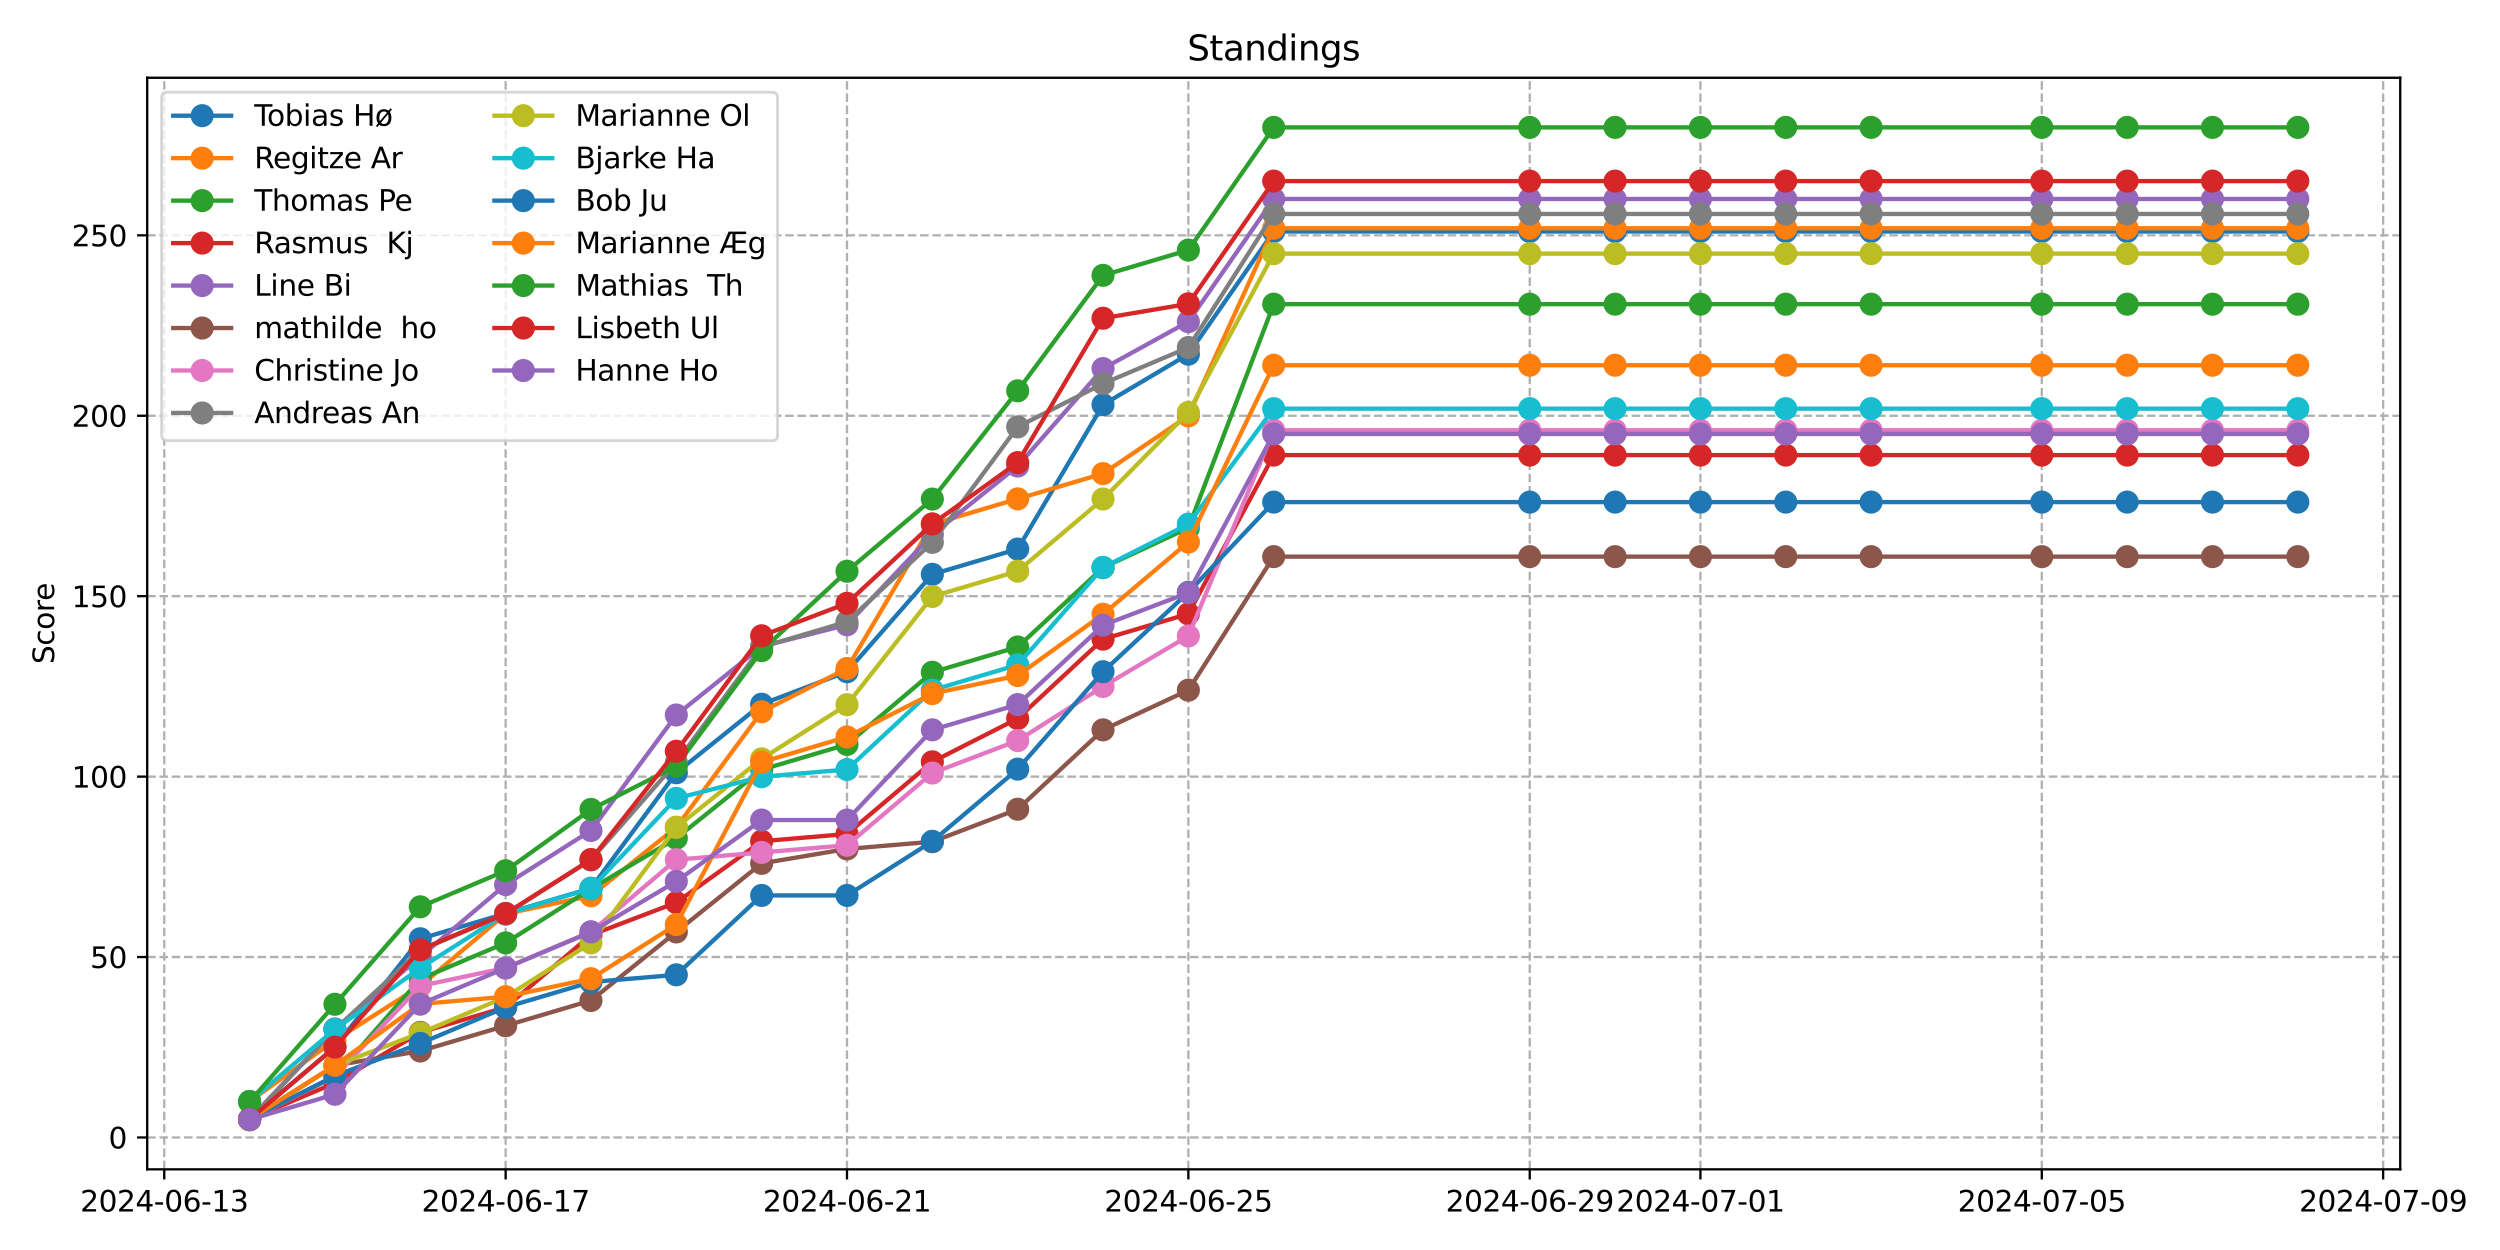 <?xml version="1.0" encoding="utf-8" standalone="no"?>
<!DOCTYPE svg PUBLIC "-//W3C//DTD SVG 1.1//EN"
  "http://www.w3.org/Graphics/SVG/1.1/DTD/svg11.dtd">
<svg xmlns:xlink="http://www.w3.org/1999/xlink" width="864pt" height="432pt" viewBox="0 0 864 432" xmlns="http://www.w3.org/2000/svg" version="1.1">
 <defs>
  <style type="text/css">*{stroke-linejoin: round; stroke-linecap: butt}</style>
 </defs>
 <g id="figure_1">
  <g id="patch_1">
   <path d="M 0 432 
L 864 432 
L 864 0 
L 0 0 
z
" style="fill: #ffffff"/>
  </g>
  <g id="axes_1">
   <g id="patch_2">
    <path d="M 50.87 404.12 
L 829.518 404.12 
L 829.518 26.88 
L 50.87 26.88 
z
" style="fill: #ffffff"/>
   </g>
   <g id="matplotlib.axis_1">
    <g id="xtick_1">
     <g id="line2d_1">
      <path d="M 56.769 404.12 
L 56.769 26.88 
" clip-path="url(#pa2704a2c67)" style="fill: none; stroke-dasharray: 2.96,1.28; stroke-dashoffset: 0; stroke: #b0b0b0; stroke-width: 0.8"/>
     </g>
     <g id="line2d_2">
      <defs>
       <path id="m8ddbbb295d" d="M 0 0 
L 0 3.5 
" style="stroke: #000000; stroke-width: 0.8"/>
      </defs>
      <g>
       <use xlink:href="#m8ddbbb295d" x="56.769" y="404.12" style="stroke: #000000; stroke-width: 0.8"/>
      </g>
     </g>
     <g id="text_1">
      <!-- 2024-06-13 -->
      <g transform="translate(27.711 418.718) scale(0.1 -0.1)">
       <defs>
        <path id="DejaVuSans-32" d="M 1228 531 
L 3431 531 
L 3431 0 
L 469 0 
L 469 531 
Q 828 903 1448 1529 
Q 2069 2156 2228 2338 
Q 2531 2678 2651 2914 
Q 2772 3150 2772 3378 
Q 2772 3750 2511 3984 
Q 2250 4219 1831 4219 
Q 1534 4219 1204 4116 
Q 875 4013 500 3803 
L 500 4441 
Q 881 4594 1212 4672 
Q 1544 4750 1819 4750 
Q 2544 4750 2975 4387 
Q 3406 4025 3406 3419 
Q 3406 3131 3298 2873 
Q 3191 2616 2906 2266 
Q 2828 2175 2409 1742 
Q 1991 1309 1228 531 
z
" transform="scale(0.016)"/>
        <path id="DejaVuSans-30" d="M 2034 4250 
Q 1547 4250 1301 3770 
Q 1056 3291 1056 2328 
Q 1056 1369 1301 889 
Q 1547 409 2034 409 
Q 2525 409 2770 889 
Q 3016 1369 3016 2328 
Q 3016 3291 2770 3770 
Q 2525 4250 2034 4250 
z
M 2034 4750 
Q 2819 4750 3233 4129 
Q 3647 3509 3647 2328 
Q 3647 1150 3233 529 
Q 2819 -91 2034 -91 
Q 1250 -91 836 529 
Q 422 1150 422 2328 
Q 422 3509 836 4129 
Q 1250 4750 2034 4750 
z
" transform="scale(0.016)"/>
        <path id="DejaVuSans-34" d="M 2419 4116 
L 825 1625 
L 2419 1625 
L 2419 4116 
z
M 2253 4666 
L 3047 4666 
L 3047 1625 
L 3713 1625 
L 3713 1100 
L 3047 1100 
L 3047 0 
L 2419 0 
L 2419 1100 
L 313 1100 
L 313 1709 
L 2253 4666 
z
" transform="scale(0.016)"/>
        <path id="DejaVuSans-2d" d="M 313 2009 
L 1997 2009 
L 1997 1497 
L 313 1497 
L 313 2009 
z
" transform="scale(0.016)"/>
        <path id="DejaVuSans-36" d="M 2113 2584 
Q 1688 2584 1439 2293 
Q 1191 2003 1191 1497 
Q 1191 994 1439 701 
Q 1688 409 2113 409 
Q 2538 409 2786 701 
Q 3034 994 3034 1497 
Q 3034 2003 2786 2293 
Q 2538 2584 2113 2584 
z
M 3366 4563 
L 3366 3988 
Q 3128 4100 2886 4159 
Q 2644 4219 2406 4219 
Q 1781 4219 1451 3797 
Q 1122 3375 1075 2522 
Q 1259 2794 1537 2939 
Q 1816 3084 2150 3084 
Q 2853 3084 3261 2657 
Q 3669 2231 3669 1497 
Q 3669 778 3244 343 
Q 2819 -91 2113 -91 
Q 1303 -91 875 529 
Q 447 1150 447 2328 
Q 447 3434 972 4092 
Q 1497 4750 2381 4750 
Q 2619 4750 2861 4703 
Q 3103 4656 3366 4563 
z
" transform="scale(0.016)"/>
        <path id="DejaVuSans-31" d="M 794 531 
L 1825 531 
L 1825 4091 
L 703 3866 
L 703 4441 
L 1819 4666 
L 2450 4666 
L 2450 531 
L 3481 531 
L 3481 0 
L 794 0 
L 794 531 
z
" transform="scale(0.016)"/>
        <path id="DejaVuSans-33" d="M 2597 2516 
Q 3050 2419 3304 2112 
Q 3559 1806 3559 1356 
Q 3559 666 3084 287 
Q 2609 -91 1734 -91 
Q 1441 -91 1130 -33 
Q 819 25 488 141 
L 488 750 
Q 750 597 1062 519 
Q 1375 441 1716 441 
Q 2309 441 2620 675 
Q 2931 909 2931 1356 
Q 2931 1769 2642 2001 
Q 2353 2234 1838 2234 
L 1294 2234 
L 1294 2753 
L 1863 2753 
Q 2328 2753 2575 2939 
Q 2822 3125 2822 3475 
Q 2822 3834 2567 4026 
Q 2313 4219 1838 4219 
Q 1578 4219 1281 4162 
Q 984 4106 628 3988 
L 628 4550 
Q 988 4650 1302 4700 
Q 1616 4750 1894 4750 
Q 2613 4750 3031 4423 
Q 3450 4097 3450 3541 
Q 3450 3153 3228 2886 
Q 3006 2619 2597 2516 
z
" transform="scale(0.016)"/>
       </defs>
       <use xlink:href="#DejaVuSans-32"/>
       <use xlink:href="#DejaVuSans-30" x="63.623"/>
       <use xlink:href="#DejaVuSans-32" x="127.246"/>
       <use xlink:href="#DejaVuSans-34" x="190.869"/>
       <use xlink:href="#DejaVuSans-2d" x="254.492"/>
       <use xlink:href="#DejaVuSans-30" x="290.576"/>
       <use xlink:href="#DejaVuSans-36" x="354.199"/>
       <use xlink:href="#DejaVuSans-2d" x="417.822"/>
       <use xlink:href="#DejaVuSans-31" x="453.906"/>
       <use xlink:href="#DejaVuSans-33" x="517.529"/>
      </g>
     </g>
    </g>
    <g id="xtick_2">
     <g id="line2d_3">
      <path d="M 174.746 404.12 
L 174.746 26.88 
" clip-path="url(#pa2704a2c67)" style="fill: none; stroke-dasharray: 2.96,1.28; stroke-dashoffset: 0; stroke: #b0b0b0; stroke-width: 0.8"/>
     </g>
     <g id="line2d_4">
      <g>
       <use xlink:href="#m8ddbbb295d" x="174.746" y="404.12" style="stroke: #000000; stroke-width: 0.8"/>
      </g>
     </g>
     <g id="text_2">
      <!-- 2024-06-17 -->
      <g transform="translate(145.688 418.718) scale(0.1 -0.1)">
       <defs>
        <path id="DejaVuSans-37" d="M 525 4666 
L 3525 4666 
L 3525 4397 
L 1831 0 
L 1172 0 
L 2766 4134 
L 525 4134 
L 525 4666 
z
" transform="scale(0.016)"/>
       </defs>
       <use xlink:href="#DejaVuSans-32"/>
       <use xlink:href="#DejaVuSans-30" x="63.623"/>
       <use xlink:href="#DejaVuSans-32" x="127.246"/>
       <use xlink:href="#DejaVuSans-34" x="190.869"/>
       <use xlink:href="#DejaVuSans-2d" x="254.492"/>
       <use xlink:href="#DejaVuSans-30" x="290.576"/>
       <use xlink:href="#DejaVuSans-36" x="354.199"/>
       <use xlink:href="#DejaVuSans-2d" x="417.822"/>
       <use xlink:href="#DejaVuSans-31" x="453.906"/>
       <use xlink:href="#DejaVuSans-37" x="517.529"/>
      </g>
     </g>
    </g>
    <g id="xtick_3">
     <g id="line2d_5">
      <path d="M 292.723 404.12 
L 292.723 26.88 
" clip-path="url(#pa2704a2c67)" style="fill: none; stroke-dasharray: 2.96,1.28; stroke-dashoffset: 0; stroke: #b0b0b0; stroke-width: 0.8"/>
     </g>
     <g id="line2d_6">
      <g>
       <use xlink:href="#m8ddbbb295d" x="292.723" y="404.12" style="stroke: #000000; stroke-width: 0.8"/>
      </g>
     </g>
     <g id="text_3">
      <!-- 2024-06-21 -->
      <g transform="translate(263.665 418.718) scale(0.1 -0.1)">
       <use xlink:href="#DejaVuSans-32"/>
       <use xlink:href="#DejaVuSans-30" x="63.623"/>
       <use xlink:href="#DejaVuSans-32" x="127.246"/>
       <use xlink:href="#DejaVuSans-34" x="190.869"/>
       <use xlink:href="#DejaVuSans-2d" x="254.492"/>
       <use xlink:href="#DejaVuSans-30" x="290.576"/>
       <use xlink:href="#DejaVuSans-36" x="354.199"/>
       <use xlink:href="#DejaVuSans-2d" x="417.822"/>
       <use xlink:href="#DejaVuSans-32" x="453.906"/>
       <use xlink:href="#DejaVuSans-31" x="517.529"/>
      </g>
     </g>
    </g>
    <g id="xtick_4">
     <g id="line2d_7">
      <path d="M 410.7 404.12 
L 410.7 26.88 
" clip-path="url(#pa2704a2c67)" style="fill: none; stroke-dasharray: 2.96,1.28; stroke-dashoffset: 0; stroke: #b0b0b0; stroke-width: 0.8"/>
     </g>
     <g id="line2d_8">
      <g>
       <use xlink:href="#m8ddbbb295d" x="410.7" y="404.12" style="stroke: #000000; stroke-width: 0.8"/>
      </g>
     </g>
     <g id="text_4">
      <!-- 2024-06-25 -->
      <g transform="translate(381.642 418.718) scale(0.1 -0.1)">
       <defs>
        <path id="DejaVuSans-35" d="M 691 4666 
L 3169 4666 
L 3169 4134 
L 1269 4134 
L 1269 2991 
Q 1406 3038 1543 3061 
Q 1681 3084 1819 3084 
Q 2600 3084 3056 2656 
Q 3513 2228 3513 1497 
Q 3513 744 3044 326 
Q 2575 -91 1722 -91 
Q 1428 -91 1123 -41 
Q 819 9 494 109 
L 494 744 
Q 775 591 1075 516 
Q 1375 441 1709 441 
Q 2250 441 2565 725 
Q 2881 1009 2881 1497 
Q 2881 1984 2565 2268 
Q 2250 2553 1709 2553 
Q 1456 2553 1204 2497 
Q 953 2441 691 2322 
L 691 4666 
z
" transform="scale(0.016)"/>
       </defs>
       <use xlink:href="#DejaVuSans-32"/>
       <use xlink:href="#DejaVuSans-30" x="63.623"/>
       <use xlink:href="#DejaVuSans-32" x="127.246"/>
       <use xlink:href="#DejaVuSans-34" x="190.869"/>
       <use xlink:href="#DejaVuSans-2d" x="254.492"/>
       <use xlink:href="#DejaVuSans-30" x="290.576"/>
       <use xlink:href="#DejaVuSans-36" x="354.199"/>
       <use xlink:href="#DejaVuSans-2d" x="417.822"/>
       <use xlink:href="#DejaVuSans-32" x="453.906"/>
       <use xlink:href="#DejaVuSans-35" x="517.529"/>
      </g>
     </g>
    </g>
    <g id="xtick_5">
     <g id="line2d_9">
      <path d="M 528.677 404.12 
L 528.677 26.88 
" clip-path="url(#pa2704a2c67)" style="fill: none; stroke-dasharray: 2.96,1.28; stroke-dashoffset: 0; stroke: #b0b0b0; stroke-width: 0.8"/>
     </g>
     <g id="line2d_10">
      <g>
       <use xlink:href="#m8ddbbb295d" x="528.677" y="404.12" style="stroke: #000000; stroke-width: 0.8"/>
      </g>
     </g>
     <g id="text_5">
      <!-- 2024-06-29 -->
      <g transform="translate(499.619 418.718) scale(0.1 -0.1)">
       <defs>
        <path id="DejaVuSans-39" d="M 703 97 
L 703 672 
Q 941 559 1184 500 
Q 1428 441 1663 441 
Q 2288 441 2617 861 
Q 2947 1281 2994 2138 
Q 2813 1869 2534 1725 
Q 2256 1581 1919 1581 
Q 1219 1581 811 2004 
Q 403 2428 403 3163 
Q 403 3881 828 4315 
Q 1253 4750 1959 4750 
Q 2769 4750 3195 4129 
Q 3622 3509 3622 2328 
Q 3622 1225 3098 567 
Q 2575 -91 1691 -91 
Q 1453 -91 1209 -44 
Q 966 3 703 97 
z
M 1959 2075 
Q 2384 2075 2632 2365 
Q 2881 2656 2881 3163 
Q 2881 3666 2632 3958 
Q 2384 4250 1959 4250 
Q 1534 4250 1286 3958 
Q 1038 3666 1038 3163 
Q 1038 2656 1286 2365 
Q 1534 2075 1959 2075 
z
" transform="scale(0.016)"/>
       </defs>
       <use xlink:href="#DejaVuSans-32"/>
       <use xlink:href="#DejaVuSans-30" x="63.623"/>
       <use xlink:href="#DejaVuSans-32" x="127.246"/>
       <use xlink:href="#DejaVuSans-34" x="190.869"/>
       <use xlink:href="#DejaVuSans-2d" x="254.492"/>
       <use xlink:href="#DejaVuSans-30" x="290.576"/>
       <use xlink:href="#DejaVuSans-36" x="354.199"/>
       <use xlink:href="#DejaVuSans-2d" x="417.822"/>
       <use xlink:href="#DejaVuSans-32" x="453.906"/>
       <use xlink:href="#DejaVuSans-39" x="517.529"/>
      </g>
     </g>
    </g>
    <g id="xtick_6">
     <g id="line2d_11">
      <path d="M 587.665 404.12 
L 587.665 26.88 
" clip-path="url(#pa2704a2c67)" style="fill: none; stroke-dasharray: 2.96,1.28; stroke-dashoffset: 0; stroke: #b0b0b0; stroke-width: 0.8"/>
     </g>
     <g id="line2d_12">
      <g>
       <use xlink:href="#m8ddbbb295d" x="587.665" y="404.12" style="stroke: #000000; stroke-width: 0.8"/>
      </g>
     </g>
     <g id="text_6">
      <!-- 2024-07-01 -->
      <g transform="translate(558.607 418.718) scale(0.1 -0.1)">
       <use xlink:href="#DejaVuSans-32"/>
       <use xlink:href="#DejaVuSans-30" x="63.623"/>
       <use xlink:href="#DejaVuSans-32" x="127.246"/>
       <use xlink:href="#DejaVuSans-34" x="190.869"/>
       <use xlink:href="#DejaVuSans-2d" x="254.492"/>
       <use xlink:href="#DejaVuSans-30" x="290.576"/>
       <use xlink:href="#DejaVuSans-37" x="354.199"/>
       <use xlink:href="#DejaVuSans-2d" x="417.822"/>
       <use xlink:href="#DejaVuSans-30" x="453.906"/>
       <use xlink:href="#DejaVuSans-31" x="517.529"/>
      </g>
     </g>
    </g>
    <g id="xtick_7">
     <g id="line2d_13">
      <path d="M 705.642 404.12 
L 705.642 26.88 
" clip-path="url(#pa2704a2c67)" style="fill: none; stroke-dasharray: 2.96,1.28; stroke-dashoffset: 0; stroke: #b0b0b0; stroke-width: 0.8"/>
     </g>
     <g id="line2d_14">
      <g>
       <use xlink:href="#m8ddbbb295d" x="705.642" y="404.12" style="stroke: #000000; stroke-width: 0.8"/>
      </g>
     </g>
     <g id="text_7">
      <!-- 2024-07-05 -->
      <g transform="translate(676.584 418.718) scale(0.1 -0.1)">
       <use xlink:href="#DejaVuSans-32"/>
       <use xlink:href="#DejaVuSans-30" x="63.623"/>
       <use xlink:href="#DejaVuSans-32" x="127.246"/>
       <use xlink:href="#DejaVuSans-34" x="190.869"/>
       <use xlink:href="#DejaVuSans-2d" x="254.492"/>
       <use xlink:href="#DejaVuSans-30" x="290.576"/>
       <use xlink:href="#DejaVuSans-37" x="354.199"/>
       <use xlink:href="#DejaVuSans-2d" x="417.822"/>
       <use xlink:href="#DejaVuSans-30" x="453.906"/>
       <use xlink:href="#DejaVuSans-35" x="517.529"/>
      </g>
     </g>
    </g>
    <g id="xtick_8">
     <g id="line2d_15">
      <path d="M 823.619 404.12 
L 823.619 26.88 
" clip-path="url(#pa2704a2c67)" style="fill: none; stroke-dasharray: 2.96,1.28; stroke-dashoffset: 0; stroke: #b0b0b0; stroke-width: 0.8"/>
     </g>
     <g id="line2d_16">
      <g>
       <use xlink:href="#m8ddbbb295d" x="823.619" y="404.12" style="stroke: #000000; stroke-width: 0.8"/>
      </g>
     </g>
     <g id="text_8">
      <!-- 2024-07-09 -->
      <g transform="translate(794.561 418.718) scale(0.1 -0.1)">
       <use xlink:href="#DejaVuSans-32"/>
       <use xlink:href="#DejaVuSans-30" x="63.623"/>
       <use xlink:href="#DejaVuSans-32" x="127.246"/>
       <use xlink:href="#DejaVuSans-34" x="190.869"/>
       <use xlink:href="#DejaVuSans-2d" x="254.492"/>
       <use xlink:href="#DejaVuSans-30" x="290.576"/>
       <use xlink:href="#DejaVuSans-37" x="354.199"/>
       <use xlink:href="#DejaVuSans-2d" x="417.822"/>
       <use xlink:href="#DejaVuSans-30" x="453.906"/>
       <use xlink:href="#DejaVuSans-39" x="517.529"/>
      </g>
     </g>
    </g>
   </g>
   <g id="matplotlib.axis_2">
    <g id="ytick_1">
     <g id="line2d_17">
      <path d="M 50.87 393.107 
L 829.518 393.107 
" clip-path="url(#pa2704a2c67)" style="fill: none; stroke-dasharray: 2.96,1.28; stroke-dashoffset: 0; stroke: #b0b0b0; stroke-width: 0.8"/>
     </g>
     <g id="line2d_18">
      <defs>
       <path id="mee051324ed" d="M 0 0 
L -3.5 0 
" style="stroke: #000000; stroke-width: 0.8"/>
      </defs>
      <g>
       <use xlink:href="#mee051324ed" x="50.87" y="393.107" style="stroke: #000000; stroke-width: 0.8"/>
      </g>
     </g>
     <g id="text_9">
      <!-- 0 -->
      <g transform="translate(37.508 396.907) scale(0.1 -0.1)">
       <use xlink:href="#DejaVuSans-30"/>
      </g>
     </g>
    </g>
    <g id="ytick_2">
     <g id="line2d_19">
      <path d="M 50.87 330.752 
L 829.518 330.752 
" clip-path="url(#pa2704a2c67)" style="fill: none; stroke-dasharray: 2.96,1.28; stroke-dashoffset: 0; stroke: #b0b0b0; stroke-width: 0.8"/>
     </g>
     <g id="line2d_20">
      <g>
       <use xlink:href="#mee051324ed" x="50.87" y="330.752" style="stroke: #000000; stroke-width: 0.8"/>
      </g>
     </g>
     <g id="text_10">
      <!-- 50 -->
      <g transform="translate(31.145 334.551) scale(0.1 -0.1)">
       <use xlink:href="#DejaVuSans-35"/>
       <use xlink:href="#DejaVuSans-30" x="63.623"/>
      </g>
     </g>
    </g>
    <g id="ytick_3">
     <g id="line2d_21">
      <path d="M 50.87 268.397 
L 829.518 268.397 
" clip-path="url(#pa2704a2c67)" style="fill: none; stroke-dasharray: 2.96,1.28; stroke-dashoffset: 0; stroke: #b0b0b0; stroke-width: 0.8"/>
     </g>
     <g id="line2d_22">
      <g>
       <use xlink:href="#mee051324ed" x="50.87" y="268.397" style="stroke: #000000; stroke-width: 0.8"/>
      </g>
     </g>
     <g id="text_11">
      <!-- 100 -->
      <g transform="translate(24.782 272.196) scale(0.1 -0.1)">
       <use xlink:href="#DejaVuSans-31"/>
       <use xlink:href="#DejaVuSans-30" x="63.623"/>
       <use xlink:href="#DejaVuSans-30" x="127.246"/>
      </g>
     </g>
    </g>
    <g id="ytick_4">
     <g id="line2d_23">
      <path d="M 50.87 206.042 
L 829.518 206.042 
" clip-path="url(#pa2704a2c67)" style="fill: none; stroke-dasharray: 2.96,1.28; stroke-dashoffset: 0; stroke: #b0b0b0; stroke-width: 0.8"/>
     </g>
     <g id="line2d_24">
      <g>
       <use xlink:href="#mee051324ed" x="50.87" y="206.042" style="stroke: #000000; stroke-width: 0.8"/>
      </g>
     </g>
     <g id="text_12">
      <!-- 150 -->
      <g transform="translate(24.782 209.841) scale(0.1 -0.1)">
       <use xlink:href="#DejaVuSans-31"/>
       <use xlink:href="#DejaVuSans-35" x="63.623"/>
       <use xlink:href="#DejaVuSans-30" x="127.246"/>
      </g>
     </g>
    </g>
    <g id="ytick_5">
     <g id="line2d_25">
      <path d="M 50.87 143.687 
L 829.518 143.687 
" clip-path="url(#pa2704a2c67)" style="fill: none; stroke-dasharray: 2.96,1.28; stroke-dashoffset: 0; stroke: #b0b0b0; stroke-width: 0.8"/>
     </g>
     <g id="line2d_26">
      <g>
       <use xlink:href="#mee051324ed" x="50.87" y="143.687" style="stroke: #000000; stroke-width: 0.8"/>
      </g>
     </g>
     <g id="text_13">
      <!-- 200 -->
      <g transform="translate(24.782 147.486) scale(0.1 -0.1)">
       <use xlink:href="#DejaVuSans-32"/>
       <use xlink:href="#DejaVuSans-30" x="63.623"/>
       <use xlink:href="#DejaVuSans-30" x="127.246"/>
      </g>
     </g>
    </g>
    <g id="ytick_6">
     <g id="line2d_27">
      <path d="M 50.87 81.332 
L 829.518 81.332 
" clip-path="url(#pa2704a2c67)" style="fill: none; stroke-dasharray: 2.96,1.28; stroke-dashoffset: 0; stroke: #b0b0b0; stroke-width: 0.8"/>
     </g>
     <g id="line2d_28">
      <g>
       <use xlink:href="#mee051324ed" x="50.87" y="81.332" style="stroke: #000000; stroke-width: 0.8"/>
      </g>
     </g>
     <g id="text_14">
      <!-- 250 -->
      <g transform="translate(24.782 85.131) scale(0.1 -0.1)">
       <use xlink:href="#DejaVuSans-32"/>
       <use xlink:href="#DejaVuSans-35" x="63.623"/>
       <use xlink:href="#DejaVuSans-30" x="127.246"/>
      </g>
     </g>
    </g>
    <g id="text_15">
     <!-- Score -->
     <g transform="translate(18.703 229.502) rotate(-90) scale(0.1 -0.1)">
      <defs>
       <path id="DejaVuSans-53" d="M 3425 4513 
L 3425 3897 
Q 3066 4069 2747 4153 
Q 2428 4238 2131 4238 
Q 1616 4238 1336 4038 
Q 1056 3838 1056 3469 
Q 1056 3159 1242 3001 
Q 1428 2844 1947 2747 
L 2328 2669 
Q 3034 2534 3370 2195 
Q 3706 1856 3706 1288 
Q 3706 609 3251 259 
Q 2797 -91 1919 -91 
Q 1588 -91 1214 -16 
Q 841 59 441 206 
L 441 856 
Q 825 641 1194 531 
Q 1563 422 1919 422 
Q 2459 422 2753 634 
Q 3047 847 3047 1241 
Q 3047 1584 2836 1778 
Q 2625 1972 2144 2069 
L 1759 2144 
Q 1053 2284 737 2584 
Q 422 2884 422 3419 
Q 422 4038 858 4394 
Q 1294 4750 2059 4750 
Q 2388 4750 2728 4690 
Q 3069 4631 3425 4513 
z
" transform="scale(0.016)"/>
       <path id="DejaVuSans-63" d="M 3122 3366 
L 3122 2828 
Q 2878 2963 2633 3030 
Q 2388 3097 2138 3097 
Q 1578 3097 1268 2742 
Q 959 2388 959 1747 
Q 959 1106 1268 751 
Q 1578 397 2138 397 
Q 2388 397 2633 464 
Q 2878 531 3122 666 
L 3122 134 
Q 2881 22 2623 -34 
Q 2366 -91 2075 -91 
Q 1284 -91 818 406 
Q 353 903 353 1747 
Q 353 2603 823 3093 
Q 1294 3584 2113 3584 
Q 2378 3584 2631 3529 
Q 2884 3475 3122 3366 
z
" transform="scale(0.016)"/>
       <path id="DejaVuSans-6f" d="M 1959 3097 
Q 1497 3097 1228 2736 
Q 959 2375 959 1747 
Q 959 1119 1226 758 
Q 1494 397 1959 397 
Q 2419 397 2687 759 
Q 2956 1122 2956 1747 
Q 2956 2369 2687 2733 
Q 2419 3097 1959 3097 
z
M 1959 3584 
Q 2709 3584 3137 3096 
Q 3566 2609 3566 1747 
Q 3566 888 3137 398 
Q 2709 -91 1959 -91 
Q 1206 -91 779 398 
Q 353 888 353 1747 
Q 353 2609 779 3096 
Q 1206 3584 1959 3584 
z
" transform="scale(0.016)"/>
       <path id="DejaVuSans-72" d="M 2631 2963 
Q 2534 3019 2420 3045 
Q 2306 3072 2169 3072 
Q 1681 3072 1420 2755 
Q 1159 2438 1159 1844 
L 1159 0 
L 581 0 
L 581 3500 
L 1159 3500 
L 1159 2956 
Q 1341 3275 1631 3429 
Q 1922 3584 2338 3584 
Q 2397 3584 2469 3576 
Q 2541 3569 2628 3553 
L 2631 2963 
z
" transform="scale(0.016)"/>
       <path id="DejaVuSans-65" d="M 3597 1894 
L 3597 1613 
L 953 1613 
Q 991 1019 1311 708 
Q 1631 397 2203 397 
Q 2534 397 2845 478 
Q 3156 559 3463 722 
L 3463 178 
Q 3153 47 2828 -22 
Q 2503 -91 2169 -91 
Q 1331 -91 842 396 
Q 353 884 353 1716 
Q 353 2575 817 3079 
Q 1281 3584 2069 3584 
Q 2775 3584 3186 3129 
Q 3597 2675 3597 1894 
z
M 3022 2063 
Q 3016 2534 2758 2815 
Q 2500 3097 2075 3097 
Q 1594 3097 1305 2825 
Q 1016 2553 972 2059 
L 3022 2063 
z
" transform="scale(0.016)"/>
      </defs>
      <use xlink:href="#DejaVuSans-53"/>
      <use xlink:href="#DejaVuSans-63" x="63.477"/>
      <use xlink:href="#DejaVuSans-6f" x="118.457"/>
      <use xlink:href="#DejaVuSans-72" x="179.639"/>
      <use xlink:href="#DejaVuSans-65" x="218.502"/>
     </g>
    </g>
   </g>
   <g id="line2d_29">
    <path d="M 86.263 386.791 
L 115.757 361.849 
L 145.252 324.436 
L 174.746 315.706 
L 204.24 306.976 
L 233.734 267.069 
L 263.228 243.374 
L 292.723 232.15 
L 322.217 198.478 
L 351.711 189.748 
L 381.205 139.864 
L 410.7 122.405 
L 440.194 80.003 
L 528.677 80.003 
L 558.171 80.003 
L 587.665 80.003 
L 617.159 80.003 
L 646.653 80.003 
L 705.642 80.003 
L 735.136 80.003 
L 764.63 80.003 
L 794.125 80.003 
" clip-path="url(#pa2704a2c67)" style="fill: none; stroke: #1f77b4; stroke-width: 1.5; stroke-linecap: square"/>
    <defs>
     <path id="maeeaec47d4" d="M 0 3.5 
C 0.928 3.5 1.819 3.131 2.475 2.475 
C 3.131 1.819 3.5 0.928 3.5 0 
C 3.5 -0.928 3.131 -1.819 2.475 -2.475 
C 1.819 -3.131 0.928 -3.5 0 -3.5 
C -0.928 -3.5 -1.819 -3.131 -2.475 -2.475 
C -3.131 -1.819 -3.5 -0.928 -3.5 0 
C -3.5 0.928 -3.131 1.819 -2.475 2.475 
C -1.819 3.131 -0.928 3.5 0 3.5 
z
" style="stroke: #1f77b4"/>
    </defs>
    <g clip-path="url(#pa2704a2c67)">
     <use xlink:href="#maeeaec47d4" x="86.263" y="386.791" style="fill: #1f77b4; stroke: #1f77b4"/>
     <use xlink:href="#maeeaec47d4" x="115.757" y="361.849" style="fill: #1f77b4; stroke: #1f77b4"/>
     <use xlink:href="#maeeaec47d4" x="145.252" y="324.436" style="fill: #1f77b4; stroke: #1f77b4"/>
     <use xlink:href="#maeeaec47d4" x="174.746" y="315.706" style="fill: #1f77b4; stroke: #1f77b4"/>
     <use xlink:href="#maeeaec47d4" x="204.24" y="306.976" style="fill: #1f77b4; stroke: #1f77b4"/>
     <use xlink:href="#maeeaec47d4" x="233.734" y="267.069" style="fill: #1f77b4; stroke: #1f77b4"/>
     <use xlink:href="#maeeaec47d4" x="263.228" y="243.374" style="fill: #1f77b4; stroke: #1f77b4"/>
     <use xlink:href="#maeeaec47d4" x="292.723" y="232.15" style="fill: #1f77b4; stroke: #1f77b4"/>
     <use xlink:href="#maeeaec47d4" x="322.217" y="198.478" style="fill: #1f77b4; stroke: #1f77b4"/>
     <use xlink:href="#maeeaec47d4" x="351.711" y="189.748" style="fill: #1f77b4; stroke: #1f77b4"/>
     <use xlink:href="#maeeaec47d4" x="381.205" y="139.864" style="fill: #1f77b4; stroke: #1f77b4"/>
     <use xlink:href="#maeeaec47d4" x="410.7" y="122.405" style="fill: #1f77b4; stroke: #1f77b4"/>
     <use xlink:href="#maeeaec47d4" x="440.194" y="80.003" style="fill: #1f77b4; stroke: #1f77b4"/>
     <use xlink:href="#maeeaec47d4" x="528.677" y="80.003" style="fill: #1f77b4; stroke: #1f77b4"/>
     <use xlink:href="#maeeaec47d4" x="558.171" y="80.003" style="fill: #1f77b4; stroke: #1f77b4"/>
     <use xlink:href="#maeeaec47d4" x="587.665" y="80.003" style="fill: #1f77b4; stroke: #1f77b4"/>
     <use xlink:href="#maeeaec47d4" x="617.159" y="80.003" style="fill: #1f77b4; stroke: #1f77b4"/>
     <use xlink:href="#maeeaec47d4" x="646.653" y="80.003" style="fill: #1f77b4; stroke: #1f77b4"/>
     <use xlink:href="#maeeaec47d4" x="705.642" y="80.003" style="fill: #1f77b4; stroke: #1f77b4"/>
     <use xlink:href="#maeeaec47d4" x="735.136" y="80.003" style="fill: #1f77b4; stroke: #1f77b4"/>
     <use xlink:href="#maeeaec47d4" x="764.63" y="80.003" style="fill: #1f77b4; stroke: #1f77b4"/>
     <use xlink:href="#maeeaec47d4" x="794.125" y="80.003" style="fill: #1f77b4; stroke: #1f77b4"/>
    </g>
   </g>
   <g id="line2d_30">
    <path d="M 86.263 380.674 
L 115.757 359.473 
L 145.252 340.767 
L 174.746 315.825 
L 204.24 309.589 
L 233.734 285.894 
L 263.228 245.987 
L 292.723 231.022 
L 322.217 181.138 
L 351.711 172.408 
L 381.205 163.678 
L 410.7 143.724 
L 440.194 78.875 
L 528.677 78.875 
L 558.171 78.875 
L 587.665 78.875 
L 617.159 78.875 
L 646.653 78.875 
L 705.642 78.875 
L 735.136 78.875 
L 764.63 78.875 
L 794.125 78.875 
" clip-path="url(#pa2704a2c67)" style="fill: none; stroke: #ff7f0e; stroke-width: 1.5; stroke-linecap: square"/>
    <defs>
     <path id="m9548d095e4" d="M 0 3.5 
C 0.928 3.5 1.819 3.131 2.475 2.475 
C 3.131 1.819 3.5 0.928 3.5 0 
C 3.5 -0.928 3.131 -1.819 2.475 -2.475 
C 1.819 -3.131 0.928 -3.5 0 -3.5 
C -0.928 -3.5 -1.819 -3.131 -2.475 -2.475 
C -3.131 -1.819 -3.5 -0.928 -3.5 0 
C -3.5 0.928 -3.131 1.819 -2.475 2.475 
C -1.819 3.131 -0.928 3.5 0 3.5 
z
" style="stroke: #ff7f0e"/>
    </defs>
    <g clip-path="url(#pa2704a2c67)">
     <use xlink:href="#m9548d095e4" x="86.263" y="380.674" style="fill: #ff7f0e; stroke: #ff7f0e"/>
     <use xlink:href="#m9548d095e4" x="115.757" y="359.473" style="fill: #ff7f0e; stroke: #ff7f0e"/>
     <use xlink:href="#m9548d095e4" x="145.252" y="340.767" style="fill: #ff7f0e; stroke: #ff7f0e"/>
     <use xlink:href="#m9548d095e4" x="174.746" y="315.825" style="fill: #ff7f0e; stroke: #ff7f0e"/>
     <use xlink:href="#m9548d095e4" x="204.24" y="309.589" style="fill: #ff7f0e; stroke: #ff7f0e"/>
     <use xlink:href="#m9548d095e4" x="233.734" y="285.894" style="fill: #ff7f0e; stroke: #ff7f0e"/>
     <use xlink:href="#m9548d095e4" x="263.228" y="245.987" style="fill: #ff7f0e; stroke: #ff7f0e"/>
     <use xlink:href="#m9548d095e4" x="292.723" y="231.022" style="fill: #ff7f0e; stroke: #ff7f0e"/>
     <use xlink:href="#m9548d095e4" x="322.217" y="181.138" style="fill: #ff7f0e; stroke: #ff7f0e"/>
     <use xlink:href="#m9548d095e4" x="351.711" y="172.408" style="fill: #ff7f0e; stroke: #ff7f0e"/>
     <use xlink:href="#m9548d095e4" x="381.205" y="163.678" style="fill: #ff7f0e; stroke: #ff7f0e"/>
     <use xlink:href="#m9548d095e4" x="410.7" y="143.724" style="fill: #ff7f0e; stroke: #ff7f0e"/>
     <use xlink:href="#m9548d095e4" x="440.194" y="78.875" style="fill: #ff7f0e; stroke: #ff7f0e"/>
     <use xlink:href="#m9548d095e4" x="528.677" y="78.875" style="fill: #ff7f0e; stroke: #ff7f0e"/>
     <use xlink:href="#m9548d095e4" x="558.171" y="78.875" style="fill: #ff7f0e; stroke: #ff7f0e"/>
     <use xlink:href="#m9548d095e4" x="587.665" y="78.875" style="fill: #ff7f0e; stroke: #ff7f0e"/>
     <use xlink:href="#m9548d095e4" x="617.159" y="78.875" style="fill: #ff7f0e; stroke: #ff7f0e"/>
     <use xlink:href="#m9548d095e4" x="646.653" y="78.875" style="fill: #ff7f0e; stroke: #ff7f0e"/>
     <use xlink:href="#m9548d095e4" x="705.642" y="78.875" style="fill: #ff7f0e; stroke: #ff7f0e"/>
     <use xlink:href="#m9548d095e4" x="735.136" y="78.875" style="fill: #ff7f0e; stroke: #ff7f0e"/>
     <use xlink:href="#m9548d095e4" x="764.63" y="78.875" style="fill: #ff7f0e; stroke: #ff7f0e"/>
     <use xlink:href="#m9548d095e4" x="794.125" y="78.875" style="fill: #ff7f0e; stroke: #ff7f0e"/>
    </g>
   </g>
   <g id="line2d_31">
    <path d="M 86.263 386.971 
L 115.757 372.005 
L 145.252 338.333 
L 174.746 325.862 
L 204.24 307.156 
L 233.734 289.696 
L 263.228 266.002 
L 292.723 257.272 
L 322.217 232.33 
L 351.711 223.6 
L 381.205 196.164 
L 410.7 182.446 
L 440.194 105.125 
L 528.677 105.125 
L 558.171 105.125 
L 587.665 105.125 
L 617.159 105.125 
L 646.653 105.125 
L 705.642 105.125 
L 735.136 105.125 
L 764.63 105.125 
L 794.125 105.125 
" clip-path="url(#pa2704a2c67)" style="fill: none; stroke: #2ca02c; stroke-width: 1.5; stroke-linecap: square"/>
    <defs>
     <path id="m78b572c54d" d="M 0 3.5 
C 0.928 3.5 1.819 3.131 2.475 2.475 
C 3.131 1.819 3.5 0.928 3.5 0 
C 3.5 -0.928 3.131 -1.819 2.475 -2.475 
C 1.819 -3.131 0.928 -3.5 0 -3.5 
C -0.928 -3.5 -1.819 -3.131 -2.475 -2.475 
C -3.131 -1.819 -3.5 -0.928 -3.5 0 
C -3.5 0.928 -3.131 1.819 -2.475 2.475 
C -1.819 3.131 -0.928 3.5 0 3.5 
z
" style="stroke: #2ca02c"/>
    </defs>
    <g clip-path="url(#pa2704a2c67)">
     <use xlink:href="#m78b572c54d" x="86.263" y="386.971" style="fill: #2ca02c; stroke: #2ca02c"/>
     <use xlink:href="#m78b572c54d" x="115.757" y="372.005" style="fill: #2ca02c; stroke: #2ca02c"/>
     <use xlink:href="#m78b572c54d" x="145.252" y="338.333" style="fill: #2ca02c; stroke: #2ca02c"/>
     <use xlink:href="#m78b572c54d" x="174.746" y="325.862" style="fill: #2ca02c; stroke: #2ca02c"/>
     <use xlink:href="#m78b572c54d" x="204.24" y="307.156" style="fill: #2ca02c; stroke: #2ca02c"/>
     <use xlink:href="#m78b572c54d" x="233.734" y="289.696" style="fill: #2ca02c; stroke: #2ca02c"/>
     <use xlink:href="#m78b572c54d" x="263.228" y="266.002" style="fill: #2ca02c; stroke: #2ca02c"/>
     <use xlink:href="#m78b572c54d" x="292.723" y="257.272" style="fill: #2ca02c; stroke: #2ca02c"/>
     <use xlink:href="#m78b572c54d" x="322.217" y="232.33" style="fill: #2ca02c; stroke: #2ca02c"/>
     <use xlink:href="#m78b572c54d" x="351.711" y="223.6" style="fill: #2ca02c; stroke: #2ca02c"/>
     <use xlink:href="#m78b572c54d" x="381.205" y="196.164" style="fill: #2ca02c; stroke: #2ca02c"/>
     <use xlink:href="#m78b572c54d" x="410.7" y="182.446" style="fill: #2ca02c; stroke: #2ca02c"/>
     <use xlink:href="#m78b572c54d" x="440.194" y="105.125" style="fill: #2ca02c; stroke: #2ca02c"/>
     <use xlink:href="#m78b572c54d" x="528.677" y="105.125" style="fill: #2ca02c; stroke: #2ca02c"/>
     <use xlink:href="#m78b572c54d" x="558.171" y="105.125" style="fill: #2ca02c; stroke: #2ca02c"/>
     <use xlink:href="#m78b572c54d" x="587.665" y="105.125" style="fill: #2ca02c; stroke: #2ca02c"/>
     <use xlink:href="#m78b572c54d" x="617.159" y="105.125" style="fill: #2ca02c; stroke: #2ca02c"/>
     <use xlink:href="#m78b572c54d" x="646.653" y="105.125" style="fill: #2ca02c; stroke: #2ca02c"/>
     <use xlink:href="#m78b572c54d" x="705.642" y="105.125" style="fill: #2ca02c; stroke: #2ca02c"/>
     <use xlink:href="#m78b572c54d" x="735.136" y="105.125" style="fill: #2ca02c; stroke: #2ca02c"/>
     <use xlink:href="#m78b572c54d" x="764.63" y="105.125" style="fill: #2ca02c; stroke: #2ca02c"/>
     <use xlink:href="#m78b572c54d" x="794.125" y="105.125" style="fill: #2ca02c; stroke: #2ca02c"/>
    </g>
   </g>
   <g id="line2d_32">
    <path d="M 86.263 386.75 
L 115.757 374.279 
L 145.252 356.819 
L 174.746 348.09 
L 204.24 323.148 
L 233.734 311.924 
L 263.228 290.723 
L 292.723 288.229 
L 322.217 263.287 
L 351.711 248.321 
L 381.205 220.885 
L 410.7 212.155 
L 440.194 157.283 
L 528.677 157.283 
L 558.171 157.283 
L 587.665 157.283 
L 617.159 157.283 
L 646.653 157.283 
L 705.642 157.283 
L 735.136 157.283 
L 764.63 157.283 
L 794.125 157.283 
" clip-path="url(#pa2704a2c67)" style="fill: none; stroke: #d62728; stroke-width: 1.5; stroke-linecap: square"/>
    <defs>
     <path id="m7a97739dce" d="M 0 3.5 
C 0.928 3.5 1.819 3.131 2.475 2.475 
C 3.131 1.819 3.5 0.928 3.5 0 
C 3.5 -0.928 3.131 -1.819 2.475 -2.475 
C 1.819 -3.131 0.928 -3.5 0 -3.5 
C -0.928 -3.5 -1.819 -3.131 -2.475 -2.475 
C -3.131 -1.819 -3.5 -0.928 -3.5 0 
C -3.5 0.928 -3.131 1.819 -2.475 2.475 
C -1.819 3.131 -0.928 3.5 0 3.5 
z
" style="stroke: #d62728"/>
    </defs>
    <g clip-path="url(#pa2704a2c67)">
     <use xlink:href="#m7a97739dce" x="86.263" y="386.75" style="fill: #d62728; stroke: #d62728"/>
     <use xlink:href="#m7a97739dce" x="115.757" y="374.279" style="fill: #d62728; stroke: #d62728"/>
     <use xlink:href="#m7a97739dce" x="145.252" y="356.819" style="fill: #d62728; stroke: #d62728"/>
     <use xlink:href="#m7a97739dce" x="174.746" y="348.09" style="fill: #d62728; stroke: #d62728"/>
     <use xlink:href="#m7a97739dce" x="204.24" y="323.148" style="fill: #d62728; stroke: #d62728"/>
     <use xlink:href="#m7a97739dce" x="233.734" y="311.924" style="fill: #d62728; stroke: #d62728"/>
     <use xlink:href="#m7a97739dce" x="263.228" y="290.723" style="fill: #d62728; stroke: #d62728"/>
     <use xlink:href="#m7a97739dce" x="292.723" y="288.229" style="fill: #d62728; stroke: #d62728"/>
     <use xlink:href="#m7a97739dce" x="322.217" y="263.287" style="fill: #d62728; stroke: #d62728"/>
     <use xlink:href="#m7a97739dce" x="351.711" y="248.321" style="fill: #d62728; stroke: #d62728"/>
     <use xlink:href="#m7a97739dce" x="381.205" y="220.885" style="fill: #d62728; stroke: #d62728"/>
     <use xlink:href="#m7a97739dce" x="410.7" y="212.155" style="fill: #d62728; stroke: #d62728"/>
     <use xlink:href="#m7a97739dce" x="440.194" y="157.283" style="fill: #d62728; stroke: #d62728"/>
     <use xlink:href="#m7a97739dce" x="528.677" y="157.283" style="fill: #d62728; stroke: #d62728"/>
     <use xlink:href="#m7a97739dce" x="558.171" y="157.283" style="fill: #d62728; stroke: #d62728"/>
     <use xlink:href="#m7a97739dce" x="587.665" y="157.283" style="fill: #d62728; stroke: #d62728"/>
     <use xlink:href="#m7a97739dce" x="617.159" y="157.283" style="fill: #d62728; stroke: #d62728"/>
     <use xlink:href="#m7a97739dce" x="646.653" y="157.283" style="fill: #d62728; stroke: #d62728"/>
     <use xlink:href="#m7a97739dce" x="705.642" y="157.283" style="fill: #d62728; stroke: #d62728"/>
     <use xlink:href="#m7a97739dce" x="735.136" y="157.283" style="fill: #d62728; stroke: #d62728"/>
     <use xlink:href="#m7a97739dce" x="764.63" y="157.283" style="fill: #d62728; stroke: #d62728"/>
     <use xlink:href="#m7a97739dce" x="794.125" y="157.283" style="fill: #d62728; stroke: #d62728"/>
    </g>
   </g>
   <g id="line2d_33">
    <path d="M 86.263 386.783 
L 115.757 355.606 
L 145.252 330.664 
L 174.746 305.722 
L 204.24 287.015 
L 233.734 247.108 
L 263.228 223.413 
L 292.723 215.93 
L 322.217 184.753 
L 351.711 161.058 
L 381.205 127.386 
L 410.7 111.174 
L 440.194 68.772 
L 528.677 68.772 
L 558.171 68.772 
L 587.665 68.772 
L 617.159 68.772 
L 646.653 68.772 
L 705.642 68.772 
L 735.136 68.772 
L 764.63 68.772 
L 794.125 68.772 
" clip-path="url(#pa2704a2c67)" style="fill: none; stroke: #9467bd; stroke-width: 1.5; stroke-linecap: square"/>
    <defs>
     <path id="m98552f5613" d="M 0 3.5 
C 0.928 3.5 1.819 3.131 2.475 2.475 
C 3.131 1.819 3.5 0.928 3.5 0 
C 3.5 -0.928 3.131 -1.819 2.475 -2.475 
C 1.819 -3.131 0.928 -3.5 0 -3.5 
C -0.928 -3.5 -1.819 -3.131 -2.475 -2.475 
C -3.131 -1.819 -3.5 -0.928 -3.5 0 
C -3.5 0.928 -3.131 1.819 -2.475 2.475 
C -1.819 3.131 -0.928 3.5 0 3.5 
z
" style="stroke: #9467bd"/>
    </defs>
    <g clip-path="url(#pa2704a2c67)">
     <use xlink:href="#m98552f5613" x="86.263" y="386.783" style="fill: #9467bd; stroke: #9467bd"/>
     <use xlink:href="#m98552f5613" x="115.757" y="355.606" style="fill: #9467bd; stroke: #9467bd"/>
     <use xlink:href="#m98552f5613" x="145.252" y="330.664" style="fill: #9467bd; stroke: #9467bd"/>
     <use xlink:href="#m98552f5613" x="174.746" y="305.722" style="fill: #9467bd; stroke: #9467bd"/>
     <use xlink:href="#m98552f5613" x="204.24" y="287.015" style="fill: #9467bd; stroke: #9467bd"/>
     <use xlink:href="#m98552f5613" x="233.734" y="247.108" style="fill: #9467bd; stroke: #9467bd"/>
     <use xlink:href="#m98552f5613" x="263.228" y="223.413" style="fill: #9467bd; stroke: #9467bd"/>
     <use xlink:href="#m98552f5613" x="292.723" y="215.93" style="fill: #9467bd; stroke: #9467bd"/>
     <use xlink:href="#m98552f5613" x="322.217" y="184.753" style="fill: #9467bd; stroke: #9467bd"/>
     <use xlink:href="#m98552f5613" x="351.711" y="161.058" style="fill: #9467bd; stroke: #9467bd"/>
     <use xlink:href="#m98552f5613" x="381.205" y="127.386" style="fill: #9467bd; stroke: #9467bd"/>
     <use xlink:href="#m98552f5613" x="410.7" y="111.174" style="fill: #9467bd; stroke: #9467bd"/>
     <use xlink:href="#m98552f5613" x="440.194" y="68.772" style="fill: #9467bd; stroke: #9467bd"/>
     <use xlink:href="#m98552f5613" x="528.677" y="68.772" style="fill: #9467bd; stroke: #9467bd"/>
     <use xlink:href="#m98552f5613" x="558.171" y="68.772" style="fill: #9467bd; stroke: #9467bd"/>
     <use xlink:href="#m98552f5613" x="587.665" y="68.772" style="fill: #9467bd; stroke: #9467bd"/>
     <use xlink:href="#m98552f5613" x="617.159" y="68.772" style="fill: #9467bd; stroke: #9467bd"/>
     <use xlink:href="#m98552f5613" x="646.653" y="68.772" style="fill: #9467bd; stroke: #9467bd"/>
     <use xlink:href="#m98552f5613" x="705.642" y="68.772" style="fill: #9467bd; stroke: #9467bd"/>
     <use xlink:href="#m98552f5613" x="735.136" y="68.772" style="fill: #9467bd; stroke: #9467bd"/>
     <use xlink:href="#m98552f5613" x="764.63" y="68.772" style="fill: #9467bd; stroke: #9467bd"/>
     <use xlink:href="#m98552f5613" x="794.125" y="68.772" style="fill: #9467bd; stroke: #9467bd"/>
    </g>
   </g>
   <g id="line2d_34">
    <path d="M 86.263 386.923 
L 115.757 368.216 
L 145.252 363.228 
L 174.746 354.498 
L 204.24 345.769 
L 233.734 322.074 
L 263.228 298.379 
L 292.723 293.39 
L 322.217 290.896 
L 351.711 279.672 
L 381.205 252.236 
L 410.7 238.518 
L 440.194 192.375 
L 528.677 192.375 
L 558.171 192.375 
L 587.665 192.375 
L 617.159 192.375 
L 646.653 192.375 
L 705.642 192.375 
L 735.136 192.375 
L 764.63 192.375 
L 794.125 192.375 
" clip-path="url(#pa2704a2c67)" style="fill: none; stroke: #8c564b; stroke-width: 1.5; stroke-linecap: square"/>
    <defs>
     <path id="m8e8f855404" d="M 0 3.5 
C 0.928 3.5 1.819 3.131 2.475 2.475 
C 3.131 1.819 3.5 0.928 3.5 0 
C 3.5 -0.928 3.131 -1.819 2.475 -2.475 
C 1.819 -3.131 0.928 -3.5 0 -3.5 
C -0.928 -3.5 -1.819 -3.131 -2.475 -2.475 
C -3.131 -1.819 -3.5 -0.928 -3.5 0 
C -3.5 0.928 -3.131 1.819 -2.475 2.475 
C -1.819 3.131 -0.928 3.5 0 3.5 
z
" style="stroke: #8c564b"/>
    </defs>
    <g clip-path="url(#pa2704a2c67)">
     <use xlink:href="#m8e8f855404" x="86.263" y="386.923" style="fill: #8c564b; stroke: #8c564b"/>
     <use xlink:href="#m8e8f855404" x="115.757" y="368.216" style="fill: #8c564b; stroke: #8c564b"/>
     <use xlink:href="#m8e8f855404" x="145.252" y="363.228" style="fill: #8c564b; stroke: #8c564b"/>
     <use xlink:href="#m8e8f855404" x="174.746" y="354.498" style="fill: #8c564b; stroke: #8c564b"/>
     <use xlink:href="#m8e8f855404" x="204.24" y="345.769" style="fill: #8c564b; stroke: #8c564b"/>
     <use xlink:href="#m8e8f855404" x="233.734" y="322.074" style="fill: #8c564b; stroke: #8c564b"/>
     <use xlink:href="#m8e8f855404" x="263.228" y="298.379" style="fill: #8c564b; stroke: #8c564b"/>
     <use xlink:href="#m8e8f855404" x="292.723" y="293.39" style="fill: #8c564b; stroke: #8c564b"/>
     <use xlink:href="#m8e8f855404" x="322.217" y="290.896" style="fill: #8c564b; stroke: #8c564b"/>
     <use xlink:href="#m8e8f855404" x="351.711" y="279.672" style="fill: #8c564b; stroke: #8c564b"/>
     <use xlink:href="#m8e8f855404" x="381.205" y="252.236" style="fill: #8c564b; stroke: #8c564b"/>
     <use xlink:href="#m8e8f855404" x="410.7" y="238.518" style="fill: #8c564b; stroke: #8c564b"/>
     <use xlink:href="#m8e8f855404" x="440.194" y="192.375" style="fill: #8c564b; stroke: #8c564b"/>
     <use xlink:href="#m8e8f855404" x="528.677" y="192.375" style="fill: #8c564b; stroke: #8c564b"/>
     <use xlink:href="#m8e8f855404" x="558.171" y="192.375" style="fill: #8c564b; stroke: #8c564b"/>
     <use xlink:href="#m8e8f855404" x="587.665" y="192.375" style="fill: #8c564b; stroke: #8c564b"/>
     <use xlink:href="#m8e8f855404" x="617.159" y="192.375" style="fill: #8c564b; stroke: #8c564b"/>
     <use xlink:href="#m8e8f855404" x="646.653" y="192.375" style="fill: #8c564b; stroke: #8c564b"/>
     <use xlink:href="#m8e8f855404" x="705.642" y="192.375" style="fill: #8c564b; stroke: #8c564b"/>
     <use xlink:href="#m8e8f855404" x="735.136" y="192.375" style="fill: #8c564b; stroke: #8c564b"/>
     <use xlink:href="#m8e8f855404" x="764.63" y="192.375" style="fill: #8c564b; stroke: #8c564b"/>
     <use xlink:href="#m8e8f855404" x="794.125" y="192.375" style="fill: #8c564b; stroke: #8c564b"/>
    </g>
   </g>
   <g id="line2d_35">
    <path d="M 86.263 386.892 
L 115.757 371.927 
L 145.252 340.749 
L 174.746 334.514 
L 204.24 322.043 
L 233.734 297.101 
L 263.228 294.606 
L 292.723 292.112 
L 322.217 267.17 
L 351.711 255.946 
L 381.205 237.24 
L 410.7 219.78 
L 440.194 148.695 
L 528.677 148.695 
L 558.171 148.695 
L 587.665 148.695 
L 617.159 148.695 
L 646.653 148.695 
L 705.642 148.695 
L 735.136 148.695 
L 764.63 148.695 
L 794.125 148.695 
" clip-path="url(#pa2704a2c67)" style="fill: none; stroke: #e377c2; stroke-width: 1.5; stroke-linecap: square"/>
    <defs>
     <path id="m447faa3123" d="M 0 3.5 
C 0.928 3.5 1.819 3.131 2.475 2.475 
C 3.131 1.819 3.5 0.928 3.5 0 
C 3.5 -0.928 3.131 -1.819 2.475 -2.475 
C 1.819 -3.131 0.928 -3.5 0 -3.5 
C -0.928 -3.5 -1.819 -3.131 -2.475 -2.475 
C -3.131 -1.819 -3.5 -0.928 -3.5 0 
C -3.5 0.928 -3.131 1.819 -2.475 2.475 
C -1.819 3.131 -0.928 3.5 0 3.5 
z
" style="stroke: #e377c2"/>
    </defs>
    <g clip-path="url(#pa2704a2c67)">
     <use xlink:href="#m447faa3123" x="86.263" y="386.892" style="fill: #e377c2; stroke: #e377c2"/>
     <use xlink:href="#m447faa3123" x="115.757" y="371.927" style="fill: #e377c2; stroke: #e377c2"/>
     <use xlink:href="#m447faa3123" x="145.252" y="340.749" style="fill: #e377c2; stroke: #e377c2"/>
     <use xlink:href="#m447faa3123" x="174.746" y="334.514" style="fill: #e377c2; stroke: #e377c2"/>
     <use xlink:href="#m447faa3123" x="204.24" y="322.043" style="fill: #e377c2; stroke: #e377c2"/>
     <use xlink:href="#m447faa3123" x="233.734" y="297.101" style="fill: #e377c2; stroke: #e377c2"/>
     <use xlink:href="#m447faa3123" x="263.228" y="294.606" style="fill: #e377c2; stroke: #e377c2"/>
     <use xlink:href="#m447faa3123" x="292.723" y="292.112" style="fill: #e377c2; stroke: #e377c2"/>
     <use xlink:href="#m447faa3123" x="322.217" y="267.17" style="fill: #e377c2; stroke: #e377c2"/>
     <use xlink:href="#m447faa3123" x="351.711" y="255.946" style="fill: #e377c2; stroke: #e377c2"/>
     <use xlink:href="#m447faa3123" x="381.205" y="237.24" style="fill: #e377c2; stroke: #e377c2"/>
     <use xlink:href="#m447faa3123" x="410.7" y="219.78" style="fill: #e377c2; stroke: #e377c2"/>
     <use xlink:href="#m447faa3123" x="440.194" y="148.695" style="fill: #e377c2; stroke: #e377c2"/>
     <use xlink:href="#m447faa3123" x="528.677" y="148.695" style="fill: #e377c2; stroke: #e377c2"/>
     <use xlink:href="#m447faa3123" x="558.171" y="148.695" style="fill: #e377c2; stroke: #e377c2"/>
     <use xlink:href="#m447faa3123" x="587.665" y="148.695" style="fill: #e377c2; stroke: #e377c2"/>
     <use xlink:href="#m447faa3123" x="617.159" y="148.695" style="fill: #e377c2; stroke: #e377c2"/>
     <use xlink:href="#m447faa3123" x="646.653" y="148.695" style="fill: #e377c2; stroke: #e377c2"/>
     <use xlink:href="#m447faa3123" x="705.642" y="148.695" style="fill: #e377c2; stroke: #e377c2"/>
     <use xlink:href="#m447faa3123" x="735.136" y="148.695" style="fill: #e377c2; stroke: #e377c2"/>
     <use xlink:href="#m447faa3123" x="764.63" y="148.695" style="fill: #e377c2; stroke: #e377c2"/>
     <use xlink:href="#m447faa3123" x="794.125" y="148.695" style="fill: #e377c2; stroke: #e377c2"/>
    </g>
   </g>
   <g id="line2d_36">
    <path d="M 86.263 386.973 
L 115.757 355.795 
L 145.252 328.359 
L 174.746 315.888 
L 204.24 297.181 
L 233.734 263.51 
L 263.228 223.602 
L 292.723 214.872 
L 322.217 187.436 
L 351.711 147.529 
L 381.205 132.564 
L 410.7 120.093 
L 440.194 73.95 
L 528.677 73.95 
L 558.171 73.95 
L 587.665 73.95 
L 617.159 73.95 
L 646.653 73.95 
L 705.642 73.95 
L 735.136 73.95 
L 764.63 73.95 
L 794.125 73.95 
" clip-path="url(#pa2704a2c67)" style="fill: none; stroke: #7f7f7f; stroke-width: 1.5; stroke-linecap: square"/>
    <defs>
     <path id="m2a6bdf47a8" d="M 0 3.5 
C 0.928 3.5 1.819 3.131 2.475 2.475 
C 3.131 1.819 3.5 0.928 3.5 0 
C 3.5 -0.928 3.131 -1.819 2.475 -2.475 
C 1.819 -3.131 0.928 -3.5 0 -3.5 
C -0.928 -3.5 -1.819 -3.131 -2.475 -2.475 
C -3.131 -1.819 -3.5 -0.928 -3.5 0 
C -3.5 0.928 -3.131 1.819 -2.475 2.475 
C -1.819 3.131 -0.928 3.5 0 3.5 
z
" style="stroke: #7f7f7f"/>
    </defs>
    <g clip-path="url(#pa2704a2c67)">
     <use xlink:href="#m2a6bdf47a8" x="86.263" y="386.973" style="fill: #7f7f7f; stroke: #7f7f7f"/>
     <use xlink:href="#m2a6bdf47a8" x="115.757" y="355.795" style="fill: #7f7f7f; stroke: #7f7f7f"/>
     <use xlink:href="#m2a6bdf47a8" x="145.252" y="328.359" style="fill: #7f7f7f; stroke: #7f7f7f"/>
     <use xlink:href="#m2a6bdf47a8" x="174.746" y="315.888" style="fill: #7f7f7f; stroke: #7f7f7f"/>
     <use xlink:href="#m2a6bdf47a8" x="204.24" y="297.181" style="fill: #7f7f7f; stroke: #7f7f7f"/>
     <use xlink:href="#m2a6bdf47a8" x="233.734" y="263.51" style="fill: #7f7f7f; stroke: #7f7f7f"/>
     <use xlink:href="#m2a6bdf47a8" x="263.228" y="223.602" style="fill: #7f7f7f; stroke: #7f7f7f"/>
     <use xlink:href="#m2a6bdf47a8" x="292.723" y="214.872" style="fill: #7f7f7f; stroke: #7f7f7f"/>
     <use xlink:href="#m2a6bdf47a8" x="322.217" y="187.436" style="fill: #7f7f7f; stroke: #7f7f7f"/>
     <use xlink:href="#m2a6bdf47a8" x="351.711" y="147.529" style="fill: #7f7f7f; stroke: #7f7f7f"/>
     <use xlink:href="#m2a6bdf47a8" x="381.205" y="132.564" style="fill: #7f7f7f; stroke: #7f7f7f"/>
     <use xlink:href="#m2a6bdf47a8" x="410.7" y="120.093" style="fill: #7f7f7f; stroke: #7f7f7f"/>
     <use xlink:href="#m2a6bdf47a8" x="440.194" y="73.95" style="fill: #7f7f7f; stroke: #7f7f7f"/>
     <use xlink:href="#m2a6bdf47a8" x="528.677" y="73.95" style="fill: #7f7f7f; stroke: #7f7f7f"/>
     <use xlink:href="#m2a6bdf47a8" x="558.171" y="73.95" style="fill: #7f7f7f; stroke: #7f7f7f"/>
     <use xlink:href="#m2a6bdf47a8" x="587.665" y="73.95" style="fill: #7f7f7f; stroke: #7f7f7f"/>
     <use xlink:href="#m2a6bdf47a8" x="617.159" y="73.95" style="fill: #7f7f7f; stroke: #7f7f7f"/>
     <use xlink:href="#m2a6bdf47a8" x="646.653" y="73.95" style="fill: #7f7f7f; stroke: #7f7f7f"/>
     <use xlink:href="#m2a6bdf47a8" x="705.642" y="73.95" style="fill: #7f7f7f; stroke: #7f7f7f"/>
     <use xlink:href="#m2a6bdf47a8" x="735.136" y="73.95" style="fill: #7f7f7f; stroke: #7f7f7f"/>
     <use xlink:href="#m2a6bdf47a8" x="764.63" y="73.95" style="fill: #7f7f7f; stroke: #7f7f7f"/>
     <use xlink:href="#m2a6bdf47a8" x="794.125" y="73.95" style="fill: #7f7f7f; stroke: #7f7f7f"/>
    </g>
   </g>
   <g id="line2d_37">
    <path d="M 86.263 386.966 
L 115.757 368.259 
L 145.252 357.035 
L 174.746 344.564 
L 204.24 325.858 
L 233.734 285.95 
L 263.228 262.255 
L 292.723 243.549 
L 322.217 206.136 
L 351.711 197.406 
L 381.205 172.464 
L 410.7 142.533 
L 440.194 87.661 
L 528.677 87.661 
L 558.171 87.661 
L 587.665 87.661 
L 617.159 87.661 
L 646.653 87.661 
L 705.642 87.661 
L 735.136 87.661 
L 764.63 87.661 
L 794.125 87.661 
" clip-path="url(#pa2704a2c67)" style="fill: none; stroke: #bcbd22; stroke-width: 1.5; stroke-linecap: square"/>
    <defs>
     <path id="mb67a183626" d="M 0 3.5 
C 0.928 3.5 1.819 3.131 2.475 2.475 
C 3.131 1.819 3.5 0.928 3.5 0 
C 3.5 -0.928 3.131 -1.819 2.475 -2.475 
C 1.819 -3.131 0.928 -3.5 0 -3.5 
C -0.928 -3.5 -1.819 -3.131 -2.475 -2.475 
C -3.131 -1.819 -3.5 -0.928 -3.5 0 
C -3.5 0.928 -3.131 1.819 -2.475 2.475 
C -1.819 3.131 -0.928 3.5 0 3.5 
z
" style="stroke: #bcbd22"/>
    </defs>
    <g clip-path="url(#pa2704a2c67)">
     <use xlink:href="#mb67a183626" x="86.263" y="386.966" style="fill: #bcbd22; stroke: #bcbd22"/>
     <use xlink:href="#mb67a183626" x="115.757" y="368.259" style="fill: #bcbd22; stroke: #bcbd22"/>
     <use xlink:href="#mb67a183626" x="145.252" y="357.035" style="fill: #bcbd22; stroke: #bcbd22"/>
     <use xlink:href="#mb67a183626" x="174.746" y="344.564" style="fill: #bcbd22; stroke: #bcbd22"/>
     <use xlink:href="#mb67a183626" x="204.24" y="325.858" style="fill: #bcbd22; stroke: #bcbd22"/>
     <use xlink:href="#mb67a183626" x="233.734" y="285.95" style="fill: #bcbd22; stroke: #bcbd22"/>
     <use xlink:href="#mb67a183626" x="263.228" y="262.255" style="fill: #bcbd22; stroke: #bcbd22"/>
     <use xlink:href="#mb67a183626" x="292.723" y="243.549" style="fill: #bcbd22; stroke: #bcbd22"/>
     <use xlink:href="#mb67a183626" x="322.217" y="206.136" style="fill: #bcbd22; stroke: #bcbd22"/>
     <use xlink:href="#mb67a183626" x="351.711" y="197.406" style="fill: #bcbd22; stroke: #bcbd22"/>
     <use xlink:href="#mb67a183626" x="381.205" y="172.464" style="fill: #bcbd22; stroke: #bcbd22"/>
     <use xlink:href="#mb67a183626" x="410.7" y="142.533" style="fill: #bcbd22; stroke: #bcbd22"/>
     <use xlink:href="#mb67a183626" x="440.194" y="87.661" style="fill: #bcbd22; stroke: #bcbd22"/>
     <use xlink:href="#mb67a183626" x="528.677" y="87.661" style="fill: #bcbd22; stroke: #bcbd22"/>
     <use xlink:href="#mb67a183626" x="558.171" y="87.661" style="fill: #bcbd22; stroke: #bcbd22"/>
     <use xlink:href="#mb67a183626" x="587.665" y="87.661" style="fill: #bcbd22; stroke: #bcbd22"/>
     <use xlink:href="#mb67a183626" x="617.159" y="87.661" style="fill: #bcbd22; stroke: #bcbd22"/>
     <use xlink:href="#mb67a183626" x="646.653" y="87.661" style="fill: #bcbd22; stroke: #bcbd22"/>
     <use xlink:href="#mb67a183626" x="705.642" y="87.661" style="fill: #bcbd22; stroke: #bcbd22"/>
     <use xlink:href="#mb67a183626" x="735.136" y="87.661" style="fill: #bcbd22; stroke: #bcbd22"/>
     <use xlink:href="#mb67a183626" x="764.63" y="87.661" style="fill: #bcbd22; stroke: #bcbd22"/>
     <use xlink:href="#mb67a183626" x="794.125" y="87.661" style="fill: #bcbd22; stroke: #bcbd22"/>
    </g>
   </g>
   <g id="line2d_38">
    <path d="M 86.263 380.673 
L 115.757 355.731 
L 145.252 334.53 
L 174.746 315.824 
L 204.24 307.094 
L 233.734 275.916 
L 263.228 268.434 
L 292.723 265.94 
L 322.217 238.503 
L 351.711 229.774 
L 381.205 196.102 
L 410.7 181.137 
L 440.194 141.229 
L 528.677 141.229 
L 558.171 141.229 
L 587.665 141.229 
L 617.159 141.229 
L 646.653 141.229 
L 705.642 141.229 
L 735.136 141.229 
L 764.63 141.229 
L 794.125 141.229 
" clip-path="url(#pa2704a2c67)" style="fill: none; stroke: #17becf; stroke-width: 1.5; stroke-linecap: square"/>
    <defs>
     <path id="mb72ee2f608" d="M 0 3.5 
C 0.928 3.5 1.819 3.131 2.475 2.475 
C 3.131 1.819 3.5 0.928 3.5 0 
C 3.5 -0.928 3.131 -1.819 2.475 -2.475 
C 1.819 -3.131 0.928 -3.5 0 -3.5 
C -0.928 -3.5 -1.819 -3.131 -2.475 -2.475 
C -3.131 -1.819 -3.5 -0.928 -3.5 0 
C -3.5 0.928 -3.131 1.819 -2.475 2.475 
C -1.819 3.131 -0.928 3.5 0 3.5 
z
" style="stroke: #17becf"/>
    </defs>
    <g clip-path="url(#pa2704a2c67)">
     <use xlink:href="#mb72ee2f608" x="86.263" y="380.673" style="fill: #17becf; stroke: #17becf"/>
     <use xlink:href="#mb72ee2f608" x="115.757" y="355.731" style="fill: #17becf; stroke: #17becf"/>
     <use xlink:href="#mb72ee2f608" x="145.252" y="334.53" style="fill: #17becf; stroke: #17becf"/>
     <use xlink:href="#mb72ee2f608" x="174.746" y="315.824" style="fill: #17becf; stroke: #17becf"/>
     <use xlink:href="#mb72ee2f608" x="204.24" y="307.094" style="fill: #17becf; stroke: #17becf"/>
     <use xlink:href="#mb72ee2f608" x="233.734" y="275.916" style="fill: #17becf; stroke: #17becf"/>
     <use xlink:href="#mb72ee2f608" x="263.228" y="268.434" style="fill: #17becf; stroke: #17becf"/>
     <use xlink:href="#mb72ee2f608" x="292.723" y="265.94" style="fill: #17becf; stroke: #17becf"/>
     <use xlink:href="#mb72ee2f608" x="322.217" y="238.503" style="fill: #17becf; stroke: #17becf"/>
     <use xlink:href="#mb72ee2f608" x="351.711" y="229.774" style="fill: #17becf; stroke: #17becf"/>
     <use xlink:href="#mb72ee2f608" x="381.205" y="196.102" style="fill: #17becf; stroke: #17becf"/>
     <use xlink:href="#mb72ee2f608" x="410.7" y="181.137" style="fill: #17becf; stroke: #17becf"/>
     <use xlink:href="#mb72ee2f608" x="440.194" y="141.229" style="fill: #17becf; stroke: #17becf"/>
     <use xlink:href="#mb72ee2f608" x="528.677" y="141.229" style="fill: #17becf; stroke: #17becf"/>
     <use xlink:href="#mb72ee2f608" x="558.171" y="141.229" style="fill: #17becf; stroke: #17becf"/>
     <use xlink:href="#mb72ee2f608" x="587.665" y="141.229" style="fill: #17becf; stroke: #17becf"/>
     <use xlink:href="#mb72ee2f608" x="617.159" y="141.229" style="fill: #17becf; stroke: #17becf"/>
     <use xlink:href="#mb72ee2f608" x="646.653" y="141.229" style="fill: #17becf; stroke: #17becf"/>
     <use xlink:href="#mb72ee2f608" x="705.642" y="141.229" style="fill: #17becf; stroke: #17becf"/>
     <use xlink:href="#mb72ee2f608" x="735.136" y="141.229" style="fill: #17becf; stroke: #17becf"/>
     <use xlink:href="#mb72ee2f608" x="764.63" y="141.229" style="fill: #17becf; stroke: #17becf"/>
     <use xlink:href="#mb72ee2f608" x="794.125" y="141.229" style="fill: #17becf; stroke: #17becf"/>
    </g>
   </g>
   <g id="line2d_39">
    <path d="M 86.263 386.782 
L 115.757 371.817 
L 145.252 360.593 
L 174.746 348.122 
L 204.24 339.392 
L 233.734 336.898 
L 263.228 309.462 
L 292.723 309.462 
L 322.217 290.755 
L 351.711 265.813 
L 381.205 232.141 
L 410.7 204.705 
L 440.194 173.528 
L 528.677 173.528 
L 558.171 173.528 
L 587.665 173.528 
L 617.159 173.528 
L 646.653 173.528 
L 705.642 173.528 
L 735.136 173.528 
L 764.63 173.528 
L 794.125 173.528 
" clip-path="url(#pa2704a2c67)" style="fill: none; stroke: #1f77b4; stroke-width: 1.5; stroke-linecap: square"/>
    <g clip-path="url(#pa2704a2c67)">
     <use xlink:href="#maeeaec47d4" x="86.263" y="386.782" style="fill: #1f77b4; stroke: #1f77b4"/>
     <use xlink:href="#maeeaec47d4" x="115.757" y="371.817" style="fill: #1f77b4; stroke: #1f77b4"/>
     <use xlink:href="#maeeaec47d4" x="145.252" y="360.593" style="fill: #1f77b4; stroke: #1f77b4"/>
     <use xlink:href="#maeeaec47d4" x="174.746" y="348.122" style="fill: #1f77b4; stroke: #1f77b4"/>
     <use xlink:href="#maeeaec47d4" x="204.24" y="339.392" style="fill: #1f77b4; stroke: #1f77b4"/>
     <use xlink:href="#maeeaec47d4" x="233.734" y="336.898" style="fill: #1f77b4; stroke: #1f77b4"/>
     <use xlink:href="#maeeaec47d4" x="263.228" y="309.462" style="fill: #1f77b4; stroke: #1f77b4"/>
     <use xlink:href="#maeeaec47d4" x="292.723" y="309.462" style="fill: #1f77b4; stroke: #1f77b4"/>
     <use xlink:href="#maeeaec47d4" x="322.217" y="290.755" style="fill: #1f77b4; stroke: #1f77b4"/>
     <use xlink:href="#maeeaec47d4" x="351.711" y="265.813" style="fill: #1f77b4; stroke: #1f77b4"/>
     <use xlink:href="#maeeaec47d4" x="381.205" y="232.141" style="fill: #1f77b4; stroke: #1f77b4"/>
     <use xlink:href="#maeeaec47d4" x="410.7" y="204.705" style="fill: #1f77b4; stroke: #1f77b4"/>
     <use xlink:href="#maeeaec47d4" x="440.194" y="173.528" style="fill: #1f77b4; stroke: #1f77b4"/>
     <use xlink:href="#maeeaec47d4" x="528.677" y="173.528" style="fill: #1f77b4; stroke: #1f77b4"/>
     <use xlink:href="#maeeaec47d4" x="558.171" y="173.528" style="fill: #1f77b4; stroke: #1f77b4"/>
     <use xlink:href="#maeeaec47d4" x="587.665" y="173.528" style="fill: #1f77b4; stroke: #1f77b4"/>
     <use xlink:href="#maeeaec47d4" x="617.159" y="173.528" style="fill: #1f77b4; stroke: #1f77b4"/>
     <use xlink:href="#maeeaec47d4" x="646.653" y="173.528" style="fill: #1f77b4; stroke: #1f77b4"/>
     <use xlink:href="#maeeaec47d4" x="705.642" y="173.528" style="fill: #1f77b4; stroke: #1f77b4"/>
     <use xlink:href="#maeeaec47d4" x="735.136" y="173.528" style="fill: #1f77b4; stroke: #1f77b4"/>
     <use xlink:href="#maeeaec47d4" x="764.63" y="173.528" style="fill: #1f77b4; stroke: #1f77b4"/>
     <use xlink:href="#maeeaec47d4" x="794.125" y="173.528" style="fill: #1f77b4; stroke: #1f77b4"/>
    </g>
   </g>
   <g id="line2d_40">
    <path d="M 86.263 386.867 
L 115.757 368.161 
L 145.252 346.96 
L 174.746 344.466 
L 204.24 338.23 
L 233.734 319.524 
L 263.228 263.404 
L 292.723 254.674 
L 322.217 239.709 
L 351.711 233.474 
L 381.205 212.273 
L 410.7 187.331 
L 440.194 126.223 
L 528.677 126.223 
L 558.171 126.223 
L 587.665 126.223 
L 617.159 126.223 
L 646.653 126.223 
L 705.642 126.223 
L 735.136 126.223 
L 764.63 126.223 
L 794.125 126.223 
" clip-path="url(#pa2704a2c67)" style="fill: none; stroke: #ff7f0e; stroke-width: 1.5; stroke-linecap: square"/>
    <g clip-path="url(#pa2704a2c67)">
     <use xlink:href="#m9548d095e4" x="86.263" y="386.867" style="fill: #ff7f0e; stroke: #ff7f0e"/>
     <use xlink:href="#m9548d095e4" x="115.757" y="368.161" style="fill: #ff7f0e; stroke: #ff7f0e"/>
     <use xlink:href="#m9548d095e4" x="145.252" y="346.96" style="fill: #ff7f0e; stroke: #ff7f0e"/>
     <use xlink:href="#m9548d095e4" x="174.746" y="344.466" style="fill: #ff7f0e; stroke: #ff7f0e"/>
     <use xlink:href="#m9548d095e4" x="204.24" y="338.23" style="fill: #ff7f0e; stroke: #ff7f0e"/>
     <use xlink:href="#m9548d095e4" x="233.734" y="319.524" style="fill: #ff7f0e; stroke: #ff7f0e"/>
     <use xlink:href="#m9548d095e4" x="263.228" y="263.404" style="fill: #ff7f0e; stroke: #ff7f0e"/>
     <use xlink:href="#m9548d095e4" x="292.723" y="254.674" style="fill: #ff7f0e; stroke: #ff7f0e"/>
     <use xlink:href="#m9548d095e4" x="322.217" y="239.709" style="fill: #ff7f0e; stroke: #ff7f0e"/>
     <use xlink:href="#m9548d095e4" x="351.711" y="233.474" style="fill: #ff7f0e; stroke: #ff7f0e"/>
     <use xlink:href="#m9548d095e4" x="381.205" y="212.273" style="fill: #ff7f0e; stroke: #ff7f0e"/>
     <use xlink:href="#m9548d095e4" x="410.7" y="187.331" style="fill: #ff7f0e; stroke: #ff7f0e"/>
     <use xlink:href="#m9548d095e4" x="440.194" y="126.223" style="fill: #ff7f0e; stroke: #ff7f0e"/>
     <use xlink:href="#m9548d095e4" x="528.677" y="126.223" style="fill: #ff7f0e; stroke: #ff7f0e"/>
     <use xlink:href="#m9548d095e4" x="558.171" y="126.223" style="fill: #ff7f0e; stroke: #ff7f0e"/>
     <use xlink:href="#m9548d095e4" x="587.665" y="126.223" style="fill: #ff7f0e; stroke: #ff7f0e"/>
     <use xlink:href="#m9548d095e4" x="617.159" y="126.223" style="fill: #ff7f0e; stroke: #ff7f0e"/>
     <use xlink:href="#m9548d095e4" x="646.653" y="126.223" style="fill: #ff7f0e; stroke: #ff7f0e"/>
     <use xlink:href="#m9548d095e4" x="705.642" y="126.223" style="fill: #ff7f0e; stroke: #ff7f0e"/>
     <use xlink:href="#m9548d095e4" x="735.136" y="126.223" style="fill: #ff7f0e; stroke: #ff7f0e"/>
     <use xlink:href="#m9548d095e4" x="764.63" y="126.223" style="fill: #ff7f0e; stroke: #ff7f0e"/>
     <use xlink:href="#m9548d095e4" x="794.125" y="126.223" style="fill: #ff7f0e; stroke: #ff7f0e"/>
    </g>
   </g>
   <g id="line2d_41">
    <path d="M 86.263 380.745 
L 115.757 347.073 
L 145.252 313.402 
L 174.746 300.931 
L 204.24 279.73 
L 233.734 264.765 
L 263.228 224.857 
L 292.723 197.421 
L 322.217 172.479 
L 351.711 135.066 
L 381.205 95.159 
L 410.7 86.429 
L 440.194 44.027 
L 528.677 44.027 
L 558.171 44.027 
L 587.665 44.027 
L 617.159 44.027 
L 646.653 44.027 
L 705.642 44.027 
L 735.136 44.027 
L 764.63 44.027 
L 794.125 44.027 
" clip-path="url(#pa2704a2c67)" style="fill: none; stroke: #2ca02c; stroke-width: 1.5; stroke-linecap: square"/>
    <g clip-path="url(#pa2704a2c67)">
     <use xlink:href="#m78b572c54d" x="86.263" y="380.745" style="fill: #2ca02c; stroke: #2ca02c"/>
     <use xlink:href="#m78b572c54d" x="115.757" y="347.073" style="fill: #2ca02c; stroke: #2ca02c"/>
     <use xlink:href="#m78b572c54d" x="145.252" y="313.402" style="fill: #2ca02c; stroke: #2ca02c"/>
     <use xlink:href="#m78b572c54d" x="174.746" y="300.931" style="fill: #2ca02c; stroke: #2ca02c"/>
     <use xlink:href="#m78b572c54d" x="204.24" y="279.73" style="fill: #2ca02c; stroke: #2ca02c"/>
     <use xlink:href="#m78b572c54d" x="233.734" y="264.765" style="fill: #2ca02c; stroke: #2ca02c"/>
     <use xlink:href="#m78b572c54d" x="263.228" y="224.857" style="fill: #2ca02c; stroke: #2ca02c"/>
     <use xlink:href="#m78b572c54d" x="292.723" y="197.421" style="fill: #2ca02c; stroke: #2ca02c"/>
     <use xlink:href="#m78b572c54d" x="322.217" y="172.479" style="fill: #2ca02c; stroke: #2ca02c"/>
     <use xlink:href="#m78b572c54d" x="351.711" y="135.066" style="fill: #2ca02c; stroke: #2ca02c"/>
     <use xlink:href="#m78b572c54d" x="381.205" y="95.159" style="fill: #2ca02c; stroke: #2ca02c"/>
     <use xlink:href="#m78b572c54d" x="410.7" y="86.429" style="fill: #2ca02c; stroke: #2ca02c"/>
     <use xlink:href="#m78b572c54d" x="440.194" y="44.027" style="fill: #2ca02c; stroke: #2ca02c"/>
     <use xlink:href="#m78b572c54d" x="528.677" y="44.027" style="fill: #2ca02c; stroke: #2ca02c"/>
     <use xlink:href="#m78b572c54d" x="558.171" y="44.027" style="fill: #2ca02c; stroke: #2ca02c"/>
     <use xlink:href="#m78b572c54d" x="587.665" y="44.027" style="fill: #2ca02c; stroke: #2ca02c"/>
     <use xlink:href="#m78b572c54d" x="617.159" y="44.027" style="fill: #2ca02c; stroke: #2ca02c"/>
     <use xlink:href="#m78b572c54d" x="646.653" y="44.027" style="fill: #2ca02c; stroke: #2ca02c"/>
     <use xlink:href="#m78b572c54d" x="705.642" y="44.027" style="fill: #2ca02c; stroke: #2ca02c"/>
     <use xlink:href="#m78b572c54d" x="735.136" y="44.027" style="fill: #2ca02c; stroke: #2ca02c"/>
     <use xlink:href="#m78b572c54d" x="764.63" y="44.027" style="fill: #2ca02c; stroke: #2ca02c"/>
     <use xlink:href="#m78b572c54d" x="794.125" y="44.027" style="fill: #2ca02c; stroke: #2ca02c"/>
    </g>
   </g>
   <g id="line2d_42">
    <path d="M 86.263 386.838 
L 115.757 361.896 
L 145.252 328.224 
L 174.746 315.753 
L 204.24 297.047 
L 233.734 259.634 
L 263.228 219.726 
L 292.723 208.502 
L 322.217 181.066 
L 351.711 159.865 
L 381.205 109.981 
L 410.7 104.993 
L 440.194 62.591 
L 528.677 62.591 
L 558.171 62.591 
L 587.665 62.591 
L 617.159 62.591 
L 646.653 62.591 
L 705.642 62.591 
L 735.136 62.591 
L 764.63 62.591 
L 794.125 62.591 
" clip-path="url(#pa2704a2c67)" style="fill: none; stroke: #d62728; stroke-width: 1.5; stroke-linecap: square"/>
    <g clip-path="url(#pa2704a2c67)">
     <use xlink:href="#m7a97739dce" x="86.263" y="386.838" style="fill: #d62728; stroke: #d62728"/>
     <use xlink:href="#m7a97739dce" x="115.757" y="361.896" style="fill: #d62728; stroke: #d62728"/>
     <use xlink:href="#m7a97739dce" x="145.252" y="328.224" style="fill: #d62728; stroke: #d62728"/>
     <use xlink:href="#m7a97739dce" x="174.746" y="315.753" style="fill: #d62728; stroke: #d62728"/>
     <use xlink:href="#m7a97739dce" x="204.24" y="297.047" style="fill: #d62728; stroke: #d62728"/>
     <use xlink:href="#m7a97739dce" x="233.734" y="259.634" style="fill: #d62728; stroke: #d62728"/>
     <use xlink:href="#m7a97739dce" x="263.228" y="219.726" style="fill: #d62728; stroke: #d62728"/>
     <use xlink:href="#m7a97739dce" x="292.723" y="208.502" style="fill: #d62728; stroke: #d62728"/>
     <use xlink:href="#m7a97739dce" x="322.217" y="181.066" style="fill: #d62728; stroke: #d62728"/>
     <use xlink:href="#m7a97739dce" x="351.711" y="159.865" style="fill: #d62728; stroke: #d62728"/>
     <use xlink:href="#m7a97739dce" x="381.205" y="109.981" style="fill: #d62728; stroke: #d62728"/>
     <use xlink:href="#m7a97739dce" x="410.7" y="104.993" style="fill: #d62728; stroke: #d62728"/>
     <use xlink:href="#m7a97739dce" x="440.194" y="62.591" style="fill: #d62728; stroke: #d62728"/>
     <use xlink:href="#m7a97739dce" x="528.677" y="62.591" style="fill: #d62728; stroke: #d62728"/>
     <use xlink:href="#m7a97739dce" x="558.171" y="62.591" style="fill: #d62728; stroke: #d62728"/>
     <use xlink:href="#m7a97739dce" x="587.665" y="62.591" style="fill: #d62728; stroke: #d62728"/>
     <use xlink:href="#m7a97739dce" x="617.159" y="62.591" style="fill: #d62728; stroke: #d62728"/>
     <use xlink:href="#m7a97739dce" x="646.653" y="62.591" style="fill: #d62728; stroke: #d62728"/>
     <use xlink:href="#m7a97739dce" x="705.642" y="62.591" style="fill: #d62728; stroke: #d62728"/>
     <use xlink:href="#m7a97739dce" x="735.136" y="62.591" style="fill: #d62728; stroke: #d62728"/>
     <use xlink:href="#m7a97739dce" x="764.63" y="62.591" style="fill: #d62728; stroke: #d62728"/>
     <use xlink:href="#m7a97739dce" x="794.125" y="62.591" style="fill: #d62728; stroke: #d62728"/>
    </g>
   </g>
   <g id="line2d_43">
    <path d="M 86.263 386.917 
L 115.757 378.187 
L 145.252 347.01 
L 174.746 334.539 
L 204.24 322.068 
L 233.734 304.608 
L 263.228 283.408 
L 292.723 283.408 
L 322.217 252.23 
L 351.711 243.5 
L 381.205 216.064 
L 410.7 204.84 
L 440.194 149.967 
L 528.677 149.967 
L 558.171 149.967 
L 587.665 149.967 
L 617.159 149.967 
L 646.653 149.967 
L 705.642 149.967 
L 735.136 149.967 
L 764.63 149.967 
L 794.125 149.967 
" clip-path="url(#pa2704a2c67)" style="fill: none; stroke: #9467bd; stroke-width: 1.5; stroke-linecap: square"/>
    <g clip-path="url(#pa2704a2c67)">
     <use xlink:href="#m98552f5613" x="86.263" y="386.917" style="fill: #9467bd; stroke: #9467bd"/>
     <use xlink:href="#m98552f5613" x="115.757" y="378.187" style="fill: #9467bd; stroke: #9467bd"/>
     <use xlink:href="#m98552f5613" x="145.252" y="347.01" style="fill: #9467bd; stroke: #9467bd"/>
     <use xlink:href="#m98552f5613" x="174.746" y="334.539" style="fill: #9467bd; stroke: #9467bd"/>
     <use xlink:href="#m98552f5613" x="204.24" y="322.068" style="fill: #9467bd; stroke: #9467bd"/>
     <use xlink:href="#m98552f5613" x="233.734" y="304.608" style="fill: #9467bd; stroke: #9467bd"/>
     <use xlink:href="#m98552f5613" x="263.228" y="283.408" style="fill: #9467bd; stroke: #9467bd"/>
     <use xlink:href="#m98552f5613" x="292.723" y="283.408" style="fill: #9467bd; stroke: #9467bd"/>
     <use xlink:href="#m98552f5613" x="322.217" y="252.23" style="fill: #9467bd; stroke: #9467bd"/>
     <use xlink:href="#m98552f5613" x="351.711" y="243.5" style="fill: #9467bd; stroke: #9467bd"/>
     <use xlink:href="#m98552f5613" x="381.205" y="216.064" style="fill: #9467bd; stroke: #9467bd"/>
     <use xlink:href="#m98552f5613" x="410.7" y="204.84" style="fill: #9467bd; stroke: #9467bd"/>
     <use xlink:href="#m98552f5613" x="440.194" y="149.967" style="fill: #9467bd; stroke: #9467bd"/>
     <use xlink:href="#m98552f5613" x="528.677" y="149.967" style="fill: #9467bd; stroke: #9467bd"/>
     <use xlink:href="#m98552f5613" x="558.171" y="149.967" style="fill: #9467bd; stroke: #9467bd"/>
     <use xlink:href="#m98552f5613" x="587.665" y="149.967" style="fill: #9467bd; stroke: #9467bd"/>
     <use xlink:href="#m98552f5613" x="617.159" y="149.967" style="fill: #9467bd; stroke: #9467bd"/>
     <use xlink:href="#m98552f5613" x="646.653" y="149.967" style="fill: #9467bd; stroke: #9467bd"/>
     <use xlink:href="#m98552f5613" x="705.642" y="149.967" style="fill: #9467bd; stroke: #9467bd"/>
     <use xlink:href="#m98552f5613" x="735.136" y="149.967" style="fill: #9467bd; stroke: #9467bd"/>
     <use xlink:href="#m98552f5613" x="764.63" y="149.967" style="fill: #9467bd; stroke: #9467bd"/>
     <use xlink:href="#m98552f5613" x="794.125" y="149.967" style="fill: #9467bd; stroke: #9467bd"/>
    </g>
   </g>
   <g id="patch_3">
    <path d="M 50.87 404.12 
L 50.87 26.88 
" style="fill: none; stroke: #000000; stroke-width: 0.8; stroke-linejoin: miter; stroke-linecap: square"/>
   </g>
   <g id="patch_4">
    <path d="M 829.518 404.12 
L 829.518 26.88 
" style="fill: none; stroke: #000000; stroke-width: 0.8; stroke-linejoin: miter; stroke-linecap: square"/>
   </g>
   <g id="patch_5">
    <path d="M 50.87 404.12 
L 829.518 404.12 
" style="fill: none; stroke: #000000; stroke-width: 0.8; stroke-linejoin: miter; stroke-linecap: square"/>
   </g>
   <g id="patch_6">
    <path d="M 50.87 26.88 
L 829.518 26.88 
" style="fill: none; stroke: #000000; stroke-width: 0.8; stroke-linejoin: miter; stroke-linecap: square"/>
   </g>
   <g id="text_16">
    <!-- Standings -->
    <g transform="translate(410.34 20.88) scale(0.12 -0.12)">
     <defs>
      <path id="DejaVuSans-74" d="M 1172 4494 
L 1172 3500 
L 2356 3500 
L 2356 3053 
L 1172 3053 
L 1172 1153 
Q 1172 725 1289 603 
Q 1406 481 1766 481 
L 2356 481 
L 2356 0 
L 1766 0 
Q 1100 0 847 248 
Q 594 497 594 1153 
L 594 3053 
L 172 3053 
L 172 3500 
L 594 3500 
L 594 4494 
L 1172 4494 
z
" transform="scale(0.016)"/>
      <path id="DejaVuSans-61" d="M 2194 1759 
Q 1497 1759 1228 1600 
Q 959 1441 959 1056 
Q 959 750 1161 570 
Q 1363 391 1709 391 
Q 2188 391 2477 730 
Q 2766 1069 2766 1631 
L 2766 1759 
L 2194 1759 
z
M 3341 1997 
L 3341 0 
L 2766 0 
L 2766 531 
Q 2569 213 2275 61 
Q 1981 -91 1556 -91 
Q 1019 -91 701 211 
Q 384 513 384 1019 
Q 384 1609 779 1909 
Q 1175 2209 1959 2209 
L 2766 2209 
L 2766 2266 
Q 2766 2663 2505 2880 
Q 2244 3097 1772 3097 
Q 1472 3097 1187 3025 
Q 903 2953 641 2809 
L 641 3341 
Q 956 3463 1253 3523 
Q 1550 3584 1831 3584 
Q 2591 3584 2966 3190 
Q 3341 2797 3341 1997 
z
" transform="scale(0.016)"/>
      <path id="DejaVuSans-6e" d="M 3513 2113 
L 3513 0 
L 2938 0 
L 2938 2094 
Q 2938 2591 2744 2837 
Q 2550 3084 2163 3084 
Q 1697 3084 1428 2787 
Q 1159 2491 1159 1978 
L 1159 0 
L 581 0 
L 581 3500 
L 1159 3500 
L 1159 2956 
Q 1366 3272 1645 3428 
Q 1925 3584 2291 3584 
Q 2894 3584 3203 3211 
Q 3513 2838 3513 2113 
z
" transform="scale(0.016)"/>
      <path id="DejaVuSans-64" d="M 2906 2969 
L 2906 4863 
L 3481 4863 
L 3481 0 
L 2906 0 
L 2906 525 
Q 2725 213 2448 61 
Q 2172 -91 1784 -91 
Q 1150 -91 751 415 
Q 353 922 353 1747 
Q 353 2572 751 3078 
Q 1150 3584 1784 3584 
Q 2172 3584 2448 3432 
Q 2725 3281 2906 2969 
z
M 947 1747 
Q 947 1113 1208 752 
Q 1469 391 1925 391 
Q 2381 391 2643 752 
Q 2906 1113 2906 1747 
Q 2906 2381 2643 2742 
Q 2381 3103 1925 3103 
Q 1469 3103 1208 2742 
Q 947 2381 947 1747 
z
" transform="scale(0.016)"/>
      <path id="DejaVuSans-69" d="M 603 3500 
L 1178 3500 
L 1178 0 
L 603 0 
L 603 3500 
z
M 603 4863 
L 1178 4863 
L 1178 4134 
L 603 4134 
L 603 4863 
z
" transform="scale(0.016)"/>
      <path id="DejaVuSans-67" d="M 2906 1791 
Q 2906 2416 2648 2759 
Q 2391 3103 1925 3103 
Q 1463 3103 1205 2759 
Q 947 2416 947 1791 
Q 947 1169 1205 825 
Q 1463 481 1925 481 
Q 2391 481 2648 825 
Q 2906 1169 2906 1791 
z
M 3481 434 
Q 3481 -459 3084 -895 
Q 2688 -1331 1869 -1331 
Q 1566 -1331 1297 -1286 
Q 1028 -1241 775 -1147 
L 775 -588 
Q 1028 -725 1275 -790 
Q 1522 -856 1778 -856 
Q 2344 -856 2625 -561 
Q 2906 -266 2906 331 
L 2906 616 
Q 2728 306 2450 153 
Q 2172 0 1784 0 
Q 1141 0 747 490 
Q 353 981 353 1791 
Q 353 2603 747 3093 
Q 1141 3584 1784 3584 
Q 2172 3584 2450 3431 
Q 2728 3278 2906 2969 
L 2906 3500 
L 3481 3500 
L 3481 434 
z
" transform="scale(0.016)"/>
      <path id="DejaVuSans-73" d="M 2834 3397 
L 2834 2853 
Q 2591 2978 2328 3040 
Q 2066 3103 1784 3103 
Q 1356 3103 1142 2972 
Q 928 2841 928 2578 
Q 928 2378 1081 2264 
Q 1234 2150 1697 2047 
L 1894 2003 
Q 2506 1872 2764 1633 
Q 3022 1394 3022 966 
Q 3022 478 2636 193 
Q 2250 -91 1575 -91 
Q 1294 -91 989 -36 
Q 684 19 347 128 
L 347 722 
Q 666 556 975 473 
Q 1284 391 1588 391 
Q 1994 391 2212 530 
Q 2431 669 2431 922 
Q 2431 1156 2273 1281 
Q 2116 1406 1581 1522 
L 1381 1569 
Q 847 1681 609 1914 
Q 372 2147 372 2553 
Q 372 3047 722 3315 
Q 1072 3584 1716 3584 
Q 2034 3584 2315 3537 
Q 2597 3491 2834 3397 
z
" transform="scale(0.016)"/>
     </defs>
     <use xlink:href="#DejaVuSans-53"/>
     <use xlink:href="#DejaVuSans-74" x="63.477"/>
     <use xlink:href="#DejaVuSans-61" x="102.686"/>
     <use xlink:href="#DejaVuSans-6e" x="163.965"/>
     <use xlink:href="#DejaVuSans-64" x="227.344"/>
     <use xlink:href="#DejaVuSans-69" x="290.82"/>
     <use xlink:href="#DejaVuSans-6e" x="318.604"/>
     <use xlink:href="#DejaVuSans-67" x="381.982"/>
     <use xlink:href="#DejaVuSans-73" x="445.459"/>
    </g>
   </g>
   <g id="legend_1">
    <g id="patch_7">
     <path d="M 57.87 152.305 
L 266.736 152.305 
Q 268.736 152.305 268.736 150.305 
L 268.736 33.88 
Q 268.736 31.88 266.736 31.88 
L 57.87 31.88 
Q 55.87 31.88 55.87 33.88 
L 55.87 150.305 
Q 55.87 152.305 57.87 152.305 
z
" style="fill: #ffffff; opacity: 0.8; stroke: #cccccc; stroke-linejoin: miter"/>
    </g>
    <g id="line2d_44">
     <path d="M 59.87 39.978 
L 69.87 39.978 
L 79.87 39.978 
" style="fill: none; stroke: #1f77b4; stroke-width: 1.5; stroke-linecap: square"/>
     <g>
      <use xlink:href="#maeeaec47d4" x="69.87" y="39.978" style="fill: #1f77b4; stroke: #1f77b4"/>
     </g>
    </g>
    <g id="text_17">
     <!-- Tobias Hø -->
     <g transform="translate(87.87 43.478) scale(0.1 -0.1)">
      <defs>
       <path id="DejaVuSans-54" d="M -19 4666 
L 3928 4666 
L 3928 4134 
L 2272 4134 
L 2272 0 
L 1638 0 
L 1638 4134 
L -19 4134 
L -19 4666 
z
" transform="scale(0.016)"/>
       <path id="DejaVuSans-62" d="M 3116 1747 
Q 3116 2381 2855 2742 
Q 2594 3103 2138 3103 
Q 1681 3103 1420 2742 
Q 1159 2381 1159 1747 
Q 1159 1113 1420 752 
Q 1681 391 2138 391 
Q 2594 391 2855 752 
Q 3116 1113 3116 1747 
z
M 1159 2969 
Q 1341 3281 1617 3432 
Q 1894 3584 2278 3584 
Q 2916 3584 3314 3078 
Q 3713 2572 3713 1747 
Q 3713 922 3314 415 
Q 2916 -91 2278 -91 
Q 1894 -91 1617 61 
Q 1341 213 1159 525 
L 1159 0 
L 581 0 
L 581 4863 
L 1159 4863 
L 1159 2969 
z
" transform="scale(0.016)"/>
       <path id="DejaVuSans-20" transform="scale(0.016)"/>
       <path id="DejaVuSans-48" d="M 628 4666 
L 1259 4666 
L 1259 2753 
L 3553 2753 
L 3553 4666 
L 4184 4666 
L 4184 0 
L 3553 0 
L 3553 2222 
L 1259 2222 
L 1259 0 
L 628 0 
L 628 4666 
z
" transform="scale(0.016)"/>
       <path id="DejaVuSans-f8" d="M 2828 2503 
L 1306 653 
Q 1434 522 1595 459 
Q 1756 397 1959 397 
Q 2419 397 2687 759 
Q 2956 1122 2956 1747 
Q 2956 1994 2925 2176 
Q 2894 2359 2828 2503 
z
M 2606 2841 
Q 2475 2969 2314 3033 
Q 2153 3097 1959 3097 
Q 1488 3097 1223 2730 
Q 959 2363 959 1703 
Q 959 1478 989 1306 
Q 1019 1134 1081 991 
L 2606 2841 
z
M 691 519 
Q 522 759 437 1067 
Q 353 1375 353 1747 
Q 353 2609 779 3096 
Q 1206 3584 1959 3584 
Q 2250 3584 2498 3504 
Q 2747 3425 2956 3263 
L 3391 3788 
L 3688 3541 
L 3231 2981 
Q 3397 2741 3481 2431 
Q 3566 2122 3566 1747 
Q 3566 888 3137 398 
Q 2709 -91 1959 -91 
Q 1659 -91 1407 -9 
Q 1156 72 959 231 
L 525 -294 
L 225 -50 
L 691 519 
z
" transform="scale(0.016)"/>
      </defs>
      <use xlink:href="#DejaVuSans-54"/>
      <use xlink:href="#DejaVuSans-6f" x="44.084"/>
      <use xlink:href="#DejaVuSans-62" x="105.266"/>
      <use xlink:href="#DejaVuSans-69" x="168.742"/>
      <use xlink:href="#DejaVuSans-61" x="196.525"/>
      <use xlink:href="#DejaVuSans-73" x="257.805"/>
      <use xlink:href="#DejaVuSans-20" x="309.904"/>
      <use xlink:href="#DejaVuSans-48" x="341.691"/>
      <use xlink:href="#DejaVuSans-f8" x="416.887"/>
     </g>
    </g>
    <g id="line2d_45">
     <path d="M 59.87 54.657 
L 69.87 54.657 
L 79.87 54.657 
" style="fill: none; stroke: #ff7f0e; stroke-width: 1.5; stroke-linecap: square"/>
     <g>
      <use xlink:href="#m9548d095e4" x="69.87" y="54.657" style="fill: #ff7f0e; stroke: #ff7f0e"/>
     </g>
    </g>
    <g id="text_18">
     <!-- Regitze Ar -->
     <g transform="translate(87.87 58.157) scale(0.1 -0.1)">
      <defs>
       <path id="DejaVuSans-52" d="M 2841 2188 
Q 3044 2119 3236 1894 
Q 3428 1669 3622 1275 
L 4263 0 
L 3584 0 
L 2988 1197 
Q 2756 1666 2539 1819 
Q 2322 1972 1947 1972 
L 1259 1972 
L 1259 0 
L 628 0 
L 628 4666 
L 2053 4666 
Q 2853 4666 3247 4331 
Q 3641 3997 3641 3322 
Q 3641 2881 3436 2590 
Q 3231 2300 2841 2188 
z
M 1259 4147 
L 1259 2491 
L 2053 2491 
Q 2509 2491 2742 2702 
Q 2975 2913 2975 3322 
Q 2975 3731 2742 3939 
Q 2509 4147 2053 4147 
L 1259 4147 
z
" transform="scale(0.016)"/>
       <path id="DejaVuSans-7a" d="M 353 3500 
L 3084 3500 
L 3084 2975 
L 922 459 
L 3084 459 
L 3084 0 
L 275 0 
L 275 525 
L 2438 3041 
L 353 3041 
L 353 3500 
z
" transform="scale(0.016)"/>
       <path id="DejaVuSans-41" d="M 2188 4044 
L 1331 1722 
L 3047 1722 
L 2188 4044 
z
M 1831 4666 
L 2547 4666 
L 4325 0 
L 3669 0 
L 3244 1197 
L 1141 1197 
L 716 0 
L 50 0 
L 1831 4666 
z
" transform="scale(0.016)"/>
      </defs>
      <use xlink:href="#DejaVuSans-52"/>
      <use xlink:href="#DejaVuSans-65" x="64.982"/>
      <use xlink:href="#DejaVuSans-67" x="126.506"/>
      <use xlink:href="#DejaVuSans-69" x="189.982"/>
      <use xlink:href="#DejaVuSans-74" x="217.766"/>
      <use xlink:href="#DejaVuSans-7a" x="256.975"/>
      <use xlink:href="#DejaVuSans-65" x="309.465"/>
      <use xlink:href="#DejaVuSans-20" x="370.988"/>
      <use xlink:href="#DejaVuSans-41" x="402.775"/>
      <use xlink:href="#DejaVuSans-72" x="471.184"/>
     </g>
    </g>
    <g id="line2d_46">
     <path d="M 59.87 69.335 
L 69.87 69.335 
L 79.87 69.335 
" style="fill: none; stroke: #2ca02c; stroke-width: 1.5; stroke-linecap: square"/>
     <g>
      <use xlink:href="#m78b572c54d" x="69.87" y="69.335" style="fill: #2ca02c; stroke: #2ca02c"/>
     </g>
    </g>
    <g id="text_19">
     <!-- Thomas Pe -->
     <g transform="translate(87.87 72.835) scale(0.1 -0.1)">
      <defs>
       <path id="DejaVuSans-68" d="M 3513 2113 
L 3513 0 
L 2938 0 
L 2938 2094 
Q 2938 2591 2744 2837 
Q 2550 3084 2163 3084 
Q 1697 3084 1428 2787 
Q 1159 2491 1159 1978 
L 1159 0 
L 581 0 
L 581 4863 
L 1159 4863 
L 1159 2956 
Q 1366 3272 1645 3428 
Q 1925 3584 2291 3584 
Q 2894 3584 3203 3211 
Q 3513 2838 3513 2113 
z
" transform="scale(0.016)"/>
       <path id="DejaVuSans-6d" d="M 3328 2828 
Q 3544 3216 3844 3400 
Q 4144 3584 4550 3584 
Q 5097 3584 5394 3201 
Q 5691 2819 5691 2113 
L 5691 0 
L 5113 0 
L 5113 2094 
Q 5113 2597 4934 2840 
Q 4756 3084 4391 3084 
Q 3944 3084 3684 2787 
Q 3425 2491 3425 1978 
L 3425 0 
L 2847 0 
L 2847 2094 
Q 2847 2600 2669 2842 
Q 2491 3084 2119 3084 
Q 1678 3084 1418 2786 
Q 1159 2488 1159 1978 
L 1159 0 
L 581 0 
L 581 3500 
L 1159 3500 
L 1159 2956 
Q 1356 3278 1631 3431 
Q 1906 3584 2284 3584 
Q 2666 3584 2933 3390 
Q 3200 3197 3328 2828 
z
" transform="scale(0.016)"/>
       <path id="DejaVuSans-50" d="M 1259 4147 
L 1259 2394 
L 2053 2394 
Q 2494 2394 2734 2622 
Q 2975 2850 2975 3272 
Q 2975 3691 2734 3919 
Q 2494 4147 2053 4147 
L 1259 4147 
z
M 628 4666 
L 2053 4666 
Q 2838 4666 3239 4311 
Q 3641 3956 3641 3272 
Q 3641 2581 3239 2228 
Q 2838 1875 2053 1875 
L 1259 1875 
L 1259 0 
L 628 0 
L 628 4666 
z
" transform="scale(0.016)"/>
      </defs>
      <use xlink:href="#DejaVuSans-54"/>
      <use xlink:href="#DejaVuSans-68" x="61.084"/>
      <use xlink:href="#DejaVuSans-6f" x="124.463"/>
      <use xlink:href="#DejaVuSans-6d" x="185.645"/>
      <use xlink:href="#DejaVuSans-61" x="283.057"/>
      <use xlink:href="#DejaVuSans-73" x="344.336"/>
      <use xlink:href="#DejaVuSans-20" x="396.436"/>
      <use xlink:href="#DejaVuSans-50" x="428.223"/>
      <use xlink:href="#DejaVuSans-65" x="484.9"/>
     </g>
    </g>
    <g id="line2d_47">
     <path d="M 59.87 84.013 
L 69.87 84.013 
L 79.87 84.013 
" style="fill: none; stroke: #d62728; stroke-width: 1.5; stroke-linecap: square"/>
     <g>
      <use xlink:href="#m7a97739dce" x="69.87" y="84.013" style="fill: #d62728; stroke: #d62728"/>
     </g>
    </g>
    <g id="text_20">
     <!-- Rasmus  Kj -->
     <g transform="translate(87.87 87.513) scale(0.1 -0.1)">
      <defs>
       <path id="DejaVuSans-75" d="M 544 1381 
L 544 3500 
L 1119 3500 
L 1119 1403 
Q 1119 906 1312 657 
Q 1506 409 1894 409 
Q 2359 409 2629 706 
Q 2900 1003 2900 1516 
L 2900 3500 
L 3475 3500 
L 3475 0 
L 2900 0 
L 2900 538 
Q 2691 219 2414 64 
Q 2138 -91 1772 -91 
Q 1169 -91 856 284 
Q 544 659 544 1381 
z
M 1991 3584 
L 1991 3584 
z
" transform="scale(0.016)"/>
       <path id="DejaVuSans-4b" d="M 628 4666 
L 1259 4666 
L 1259 2694 
L 3353 4666 
L 4166 4666 
L 1850 2491 
L 4331 0 
L 3500 0 
L 1259 2247 
L 1259 0 
L 628 0 
L 628 4666 
z
" transform="scale(0.016)"/>
       <path id="DejaVuSans-6a" d="M 603 3500 
L 1178 3500 
L 1178 -63 
Q 1178 -731 923 -1031 
Q 669 -1331 103 -1331 
L -116 -1331 
L -116 -844 
L 38 -844 
Q 366 -844 484 -692 
Q 603 -541 603 -63 
L 603 3500 
z
M 603 4863 
L 1178 4863 
L 1178 4134 
L 603 4134 
L 603 4863 
z
" transform="scale(0.016)"/>
      </defs>
      <use xlink:href="#DejaVuSans-52"/>
      <use xlink:href="#DejaVuSans-61" x="67.232"/>
      <use xlink:href="#DejaVuSans-73" x="128.512"/>
      <use xlink:href="#DejaVuSans-6d" x="180.611"/>
      <use xlink:href="#DejaVuSans-75" x="278.023"/>
      <use xlink:href="#DejaVuSans-73" x="341.402"/>
      <use xlink:href="#DejaVuSans-20" x="393.502"/>
      <use xlink:href="#DejaVuSans-20" x="425.289"/>
      <use xlink:href="#DejaVuSans-4b" x="457.076"/>
      <use xlink:href="#DejaVuSans-6a" x="522.652"/>
     </g>
    </g>
    <g id="line2d_48">
     <path d="M 59.87 98.691 
L 69.87 98.691 
L 79.87 98.691 
" style="fill: none; stroke: #9467bd; stroke-width: 1.5; stroke-linecap: square"/>
     <g>
      <use xlink:href="#m98552f5613" x="69.87" y="98.691" style="fill: #9467bd; stroke: #9467bd"/>
     </g>
    </g>
    <g id="text_21">
     <!-- Line Bi -->
     <g transform="translate(87.87 102.191) scale(0.1 -0.1)">
      <defs>
       <path id="DejaVuSans-4c" d="M 628 4666 
L 1259 4666 
L 1259 531 
L 3531 531 
L 3531 0 
L 628 0 
L 628 4666 
z
" transform="scale(0.016)"/>
       <path id="DejaVuSans-42" d="M 1259 2228 
L 1259 519 
L 2272 519 
Q 2781 519 3026 730 
Q 3272 941 3272 1375 
Q 3272 1813 3026 2020 
Q 2781 2228 2272 2228 
L 1259 2228 
z
M 1259 4147 
L 1259 2741 
L 2194 2741 
Q 2656 2741 2882 2914 
Q 3109 3088 3109 3444 
Q 3109 3797 2882 3972 
Q 2656 4147 2194 4147 
L 1259 4147 
z
M 628 4666 
L 2241 4666 
Q 2963 4666 3353 4366 
Q 3744 4066 3744 3513 
Q 3744 3084 3544 2831 
Q 3344 2578 2956 2516 
Q 3422 2416 3680 2098 
Q 3938 1781 3938 1306 
Q 3938 681 3513 340 
Q 3088 0 2303 0 
L 628 0 
L 628 4666 
z
" transform="scale(0.016)"/>
      </defs>
      <use xlink:href="#DejaVuSans-4c"/>
      <use xlink:href="#DejaVuSans-69" x="55.713"/>
      <use xlink:href="#DejaVuSans-6e" x="83.496"/>
      <use xlink:href="#DejaVuSans-65" x="146.875"/>
      <use xlink:href="#DejaVuSans-20" x="208.398"/>
      <use xlink:href="#DejaVuSans-42" x="240.186"/>
      <use xlink:href="#DejaVuSans-69" x="308.789"/>
     </g>
    </g>
    <g id="line2d_49">
     <path d="M 59.87 113.369 
L 69.87 113.369 
L 79.87 113.369 
" style="fill: none; stroke: #8c564b; stroke-width: 1.5; stroke-linecap: square"/>
     <g>
      <use xlink:href="#m8e8f855404" x="69.87" y="113.369" style="fill: #8c564b; stroke: #8c564b"/>
     </g>
    </g>
    <g id="text_22">
     <!-- mathilde  ho -->
     <g transform="translate(87.87 116.869) scale(0.1 -0.1)">
      <defs>
       <path id="DejaVuSans-6c" d="M 603 4863 
L 1178 4863 
L 1178 0 
L 603 0 
L 603 4863 
z
" transform="scale(0.016)"/>
      </defs>
      <use xlink:href="#DejaVuSans-6d"/>
      <use xlink:href="#DejaVuSans-61" x="97.412"/>
      <use xlink:href="#DejaVuSans-74" x="158.691"/>
      <use xlink:href="#DejaVuSans-68" x="197.9"/>
      <use xlink:href="#DejaVuSans-69" x="261.279"/>
      <use xlink:href="#DejaVuSans-6c" x="289.062"/>
      <use xlink:href="#DejaVuSans-64" x="316.846"/>
      <use xlink:href="#DejaVuSans-65" x="380.322"/>
      <use xlink:href="#DejaVuSans-20" x="441.846"/>
      <use xlink:href="#DejaVuSans-20" x="473.633"/>
      <use xlink:href="#DejaVuSans-68" x="505.42"/>
      <use xlink:href="#DejaVuSans-6f" x="568.799"/>
     </g>
    </g>
    <g id="line2d_50">
     <path d="M 59.87 128.047 
L 69.87 128.047 
L 79.87 128.047 
" style="fill: none; stroke: #e377c2; stroke-width: 1.5; stroke-linecap: square"/>
     <g>
      <use xlink:href="#m447faa3123" x="69.87" y="128.047" style="fill: #e377c2; stroke: #e377c2"/>
     </g>
    </g>
    <g id="text_23">
     <!-- Christine Jo -->
     <g transform="translate(87.87 131.547) scale(0.1 -0.1)">
      <defs>
       <path id="DejaVuSans-43" d="M 4122 4306 
L 4122 3641 
Q 3803 3938 3442 4084 
Q 3081 4231 2675 4231 
Q 1875 4231 1450 3742 
Q 1025 3253 1025 2328 
Q 1025 1406 1450 917 
Q 1875 428 2675 428 
Q 3081 428 3442 575 
Q 3803 722 4122 1019 
L 4122 359 
Q 3791 134 3420 21 
Q 3050 -91 2638 -91 
Q 1578 -91 968 557 
Q 359 1206 359 2328 
Q 359 3453 968 4101 
Q 1578 4750 2638 4750 
Q 3056 4750 3426 4639 
Q 3797 4528 4122 4306 
z
" transform="scale(0.016)"/>
       <path id="DejaVuSans-4a" d="M 628 4666 
L 1259 4666 
L 1259 325 
Q 1259 -519 939 -900 
Q 619 -1281 -91 -1281 
L -331 -1281 
L -331 -750 
L -134 -750 
Q 284 -750 456 -515 
Q 628 -281 628 325 
L 628 4666 
z
" transform="scale(0.016)"/>
      </defs>
      <use xlink:href="#DejaVuSans-43"/>
      <use xlink:href="#DejaVuSans-68" x="69.824"/>
      <use xlink:href="#DejaVuSans-72" x="133.203"/>
      <use xlink:href="#DejaVuSans-69" x="174.316"/>
      <use xlink:href="#DejaVuSans-73" x="202.1"/>
      <use xlink:href="#DejaVuSans-74" x="254.199"/>
      <use xlink:href="#DejaVuSans-69" x="293.408"/>
      <use xlink:href="#DejaVuSans-6e" x="321.191"/>
      <use xlink:href="#DejaVuSans-65" x="384.57"/>
      <use xlink:href="#DejaVuSans-20" x="446.094"/>
      <use xlink:href="#DejaVuSans-4a" x="477.881"/>
      <use xlink:href="#DejaVuSans-6f" x="507.373"/>
     </g>
    </g>
    <g id="line2d_51">
     <path d="M 59.87 142.725 
L 69.87 142.725 
L 79.87 142.725 
" style="fill: none; stroke: #7f7f7f; stroke-width: 1.5; stroke-linecap: square"/>
     <g>
      <use xlink:href="#m2a6bdf47a8" x="69.87" y="142.725" style="fill: #7f7f7f; stroke: #7f7f7f"/>
     </g>
    </g>
    <g id="text_24">
     <!-- Andreas An -->
     <g transform="translate(87.87 146.225) scale(0.1 -0.1)">
      <use xlink:href="#DejaVuSans-41"/>
      <use xlink:href="#DejaVuSans-6e" x="68.408"/>
      <use xlink:href="#DejaVuSans-64" x="131.787"/>
      <use xlink:href="#DejaVuSans-72" x="195.264"/>
      <use xlink:href="#DejaVuSans-65" x="234.127"/>
      <use xlink:href="#DejaVuSans-61" x="295.65"/>
      <use xlink:href="#DejaVuSans-73" x="356.93"/>
      <use xlink:href="#DejaVuSans-20" x="409.029"/>
      <use xlink:href="#DejaVuSans-41" x="440.816"/>
      <use xlink:href="#DejaVuSans-6e" x="509.225"/>
     </g>
    </g>
    <g id="line2d_52">
     <path d="M 170.867 39.978 
L 180.867 39.978 
L 190.867 39.978 
" style="fill: none; stroke: #bcbd22; stroke-width: 1.5; stroke-linecap: square"/>
     <g>
      <use xlink:href="#mb67a183626" x="180.867" y="39.978" style="fill: #bcbd22; stroke: #bcbd22"/>
     </g>
    </g>
    <g id="text_25">
     <!-- Marianne Ol -->
     <g transform="translate(198.867 43.478) scale(0.1 -0.1)">
      <defs>
       <path id="DejaVuSans-4d" d="M 628 4666 
L 1569 4666 
L 2759 1491 
L 3956 4666 
L 4897 4666 
L 4897 0 
L 4281 0 
L 4281 4097 
L 3078 897 
L 2444 897 
L 1241 4097 
L 1241 0 
L 628 0 
L 628 4666 
z
" transform="scale(0.016)"/>
       <path id="DejaVuSans-4f" d="M 2522 4238 
Q 1834 4238 1429 3725 
Q 1025 3213 1025 2328 
Q 1025 1447 1429 934 
Q 1834 422 2522 422 
Q 3209 422 3611 934 
Q 4013 1447 4013 2328 
Q 4013 3213 3611 3725 
Q 3209 4238 2522 4238 
z
M 2522 4750 
Q 3503 4750 4090 4092 
Q 4678 3434 4678 2328 
Q 4678 1225 4090 567 
Q 3503 -91 2522 -91 
Q 1538 -91 948 565 
Q 359 1222 359 2328 
Q 359 3434 948 4092 
Q 1538 4750 2522 4750 
z
" transform="scale(0.016)"/>
      </defs>
      <use xlink:href="#DejaVuSans-4d"/>
      <use xlink:href="#DejaVuSans-61" x="86.279"/>
      <use xlink:href="#DejaVuSans-72" x="147.559"/>
      <use xlink:href="#DejaVuSans-69" x="188.672"/>
      <use xlink:href="#DejaVuSans-61" x="216.455"/>
      <use xlink:href="#DejaVuSans-6e" x="277.734"/>
      <use xlink:href="#DejaVuSans-6e" x="341.113"/>
      <use xlink:href="#DejaVuSans-65" x="404.492"/>
      <use xlink:href="#DejaVuSans-20" x="466.016"/>
      <use xlink:href="#DejaVuSans-4f" x="497.803"/>
      <use xlink:href="#DejaVuSans-6c" x="576.514"/>
     </g>
    </g>
    <g id="line2d_53">
     <path d="M 170.867 54.657 
L 180.867 54.657 
L 190.867 54.657 
" style="fill: none; stroke: #17becf; stroke-width: 1.5; stroke-linecap: square"/>
     <g>
      <use xlink:href="#mb72ee2f608" x="180.867" y="54.657" style="fill: #17becf; stroke: #17becf"/>
     </g>
    </g>
    <g id="text_26">
     <!-- Bjarke Ha -->
     <g transform="translate(198.867 58.157) scale(0.1 -0.1)">
      <defs>
       <path id="DejaVuSans-6b" d="M 581 4863 
L 1159 4863 
L 1159 1991 
L 2875 3500 
L 3609 3500 
L 1753 1863 
L 3688 0 
L 2938 0 
L 1159 1709 
L 1159 0 
L 581 0 
L 581 4863 
z
" transform="scale(0.016)"/>
      </defs>
      <use xlink:href="#DejaVuSans-42"/>
      <use xlink:href="#DejaVuSans-6a" x="68.604"/>
      <use xlink:href="#DejaVuSans-61" x="96.387"/>
      <use xlink:href="#DejaVuSans-72" x="157.666"/>
      <use xlink:href="#DejaVuSans-6b" x="198.779"/>
      <use xlink:href="#DejaVuSans-65" x="253.064"/>
      <use xlink:href="#DejaVuSans-20" x="314.588"/>
      <use xlink:href="#DejaVuSans-48" x="346.375"/>
      <use xlink:href="#DejaVuSans-61" x="421.57"/>
     </g>
    </g>
    <g id="line2d_54">
     <path d="M 170.867 69.335 
L 180.867 69.335 
L 190.867 69.335 
" style="fill: none; stroke: #1f77b4; stroke-width: 1.5; stroke-linecap: square"/>
     <g>
      <use xlink:href="#maeeaec47d4" x="180.867" y="69.335" style="fill: #1f77b4; stroke: #1f77b4"/>
     </g>
    </g>
    <g id="text_27">
     <!-- Bob Ju -->
     <g transform="translate(198.867 72.835) scale(0.1 -0.1)">
      <use xlink:href="#DejaVuSans-42"/>
      <use xlink:href="#DejaVuSans-6f" x="68.604"/>
      <use xlink:href="#DejaVuSans-62" x="129.785"/>
      <use xlink:href="#DejaVuSans-20" x="193.262"/>
      <use xlink:href="#DejaVuSans-4a" x="225.049"/>
      <use xlink:href="#DejaVuSans-75" x="254.541"/>
     </g>
    </g>
    <g id="line2d_55">
     <path d="M 170.867 84.013 
L 180.867 84.013 
L 190.867 84.013 
" style="fill: none; stroke: #ff7f0e; stroke-width: 1.5; stroke-linecap: square"/>
     <g>
      <use xlink:href="#m9548d095e4" x="180.867" y="84.013" style="fill: #ff7f0e; stroke: #ff7f0e"/>
     </g>
    </g>
    <g id="text_28">
     <!-- Marianne Æg -->
     <g transform="translate(198.867 87.513) scale(0.1 -0.1)">
      <defs>
       <path id="DejaVuSans-c6" d="M 5766 4666 
L 5766 4134 
L 3450 4134 
L 3450 2753 
L 5672 2753 
L 5672 2222 
L 3450 2222 
L 3450 531 
L 5825 531 
L 5825 0 
L 2816 0 
L 2816 1197 
L 1166 1197 
L 666 0 
L 25 0 
L 1978 4666 
L 5766 4666 
z
M 2413 4172 
L 1381 1722 
L 2816 1722 
L 2816 4172 
L 2413 4172 
z
" transform="scale(0.016)"/>
      </defs>
      <use xlink:href="#DejaVuSans-4d"/>
      <use xlink:href="#DejaVuSans-61" x="86.279"/>
      <use xlink:href="#DejaVuSans-72" x="147.559"/>
      <use xlink:href="#DejaVuSans-69" x="188.672"/>
      <use xlink:href="#DejaVuSans-61" x="216.455"/>
      <use xlink:href="#DejaVuSans-6e" x="277.734"/>
      <use xlink:href="#DejaVuSans-6e" x="341.113"/>
      <use xlink:href="#DejaVuSans-65" x="404.492"/>
      <use xlink:href="#DejaVuSans-20" x="466.016"/>
      <use xlink:href="#DejaVuSans-c6" x="497.803"/>
      <use xlink:href="#DejaVuSans-67" x="595.215"/>
     </g>
    </g>
    <g id="line2d_56">
     <path d="M 170.867 98.691 
L 180.867 98.691 
L 190.867 98.691 
" style="fill: none; stroke: #2ca02c; stroke-width: 1.5; stroke-linecap: square"/>
     <g>
      <use xlink:href="#m78b572c54d" x="180.867" y="98.691" style="fill: #2ca02c; stroke: #2ca02c"/>
     </g>
    </g>
    <g id="text_29">
     <!-- Mathias  Th -->
     <g transform="translate(198.867 102.191) scale(0.1 -0.1)">
      <use xlink:href="#DejaVuSans-4d"/>
      <use xlink:href="#DejaVuSans-61" x="86.279"/>
      <use xlink:href="#DejaVuSans-74" x="147.559"/>
      <use xlink:href="#DejaVuSans-68" x="186.768"/>
      <use xlink:href="#DejaVuSans-69" x="250.146"/>
      <use xlink:href="#DejaVuSans-61" x="277.93"/>
      <use xlink:href="#DejaVuSans-73" x="339.209"/>
      <use xlink:href="#DejaVuSans-20" x="391.309"/>
      <use xlink:href="#DejaVuSans-20" x="423.096"/>
      <use xlink:href="#DejaVuSans-54" x="454.883"/>
      <use xlink:href="#DejaVuSans-68" x="515.967"/>
     </g>
    </g>
    <g id="line2d_57">
     <path d="M 170.867 113.369 
L 180.867 113.369 
L 190.867 113.369 
" style="fill: none; stroke: #d62728; stroke-width: 1.5; stroke-linecap: square"/>
     <g>
      <use xlink:href="#m7a97739dce" x="180.867" y="113.369" style="fill: #d62728; stroke: #d62728"/>
     </g>
    </g>
    <g id="text_30">
     <!-- Lisbeth Ul -->
     <g transform="translate(198.867 116.869) scale(0.1 -0.1)">
      <defs>
       <path id="DejaVuSans-55" d="M 556 4666 
L 1191 4666 
L 1191 1831 
Q 1191 1081 1462 751 
Q 1734 422 2344 422 
Q 2950 422 3222 751 
Q 3494 1081 3494 1831 
L 3494 4666 
L 4128 4666 
L 4128 1753 
Q 4128 841 3676 375 
Q 3225 -91 2344 -91 
Q 1459 -91 1007 375 
Q 556 841 556 1753 
L 556 4666 
z
" transform="scale(0.016)"/>
      </defs>
      <use xlink:href="#DejaVuSans-4c"/>
      <use xlink:href="#DejaVuSans-69" x="55.713"/>
      <use xlink:href="#DejaVuSans-73" x="83.496"/>
      <use xlink:href="#DejaVuSans-62" x="135.596"/>
      <use xlink:href="#DejaVuSans-65" x="199.072"/>
      <use xlink:href="#DejaVuSans-74" x="260.596"/>
      <use xlink:href="#DejaVuSans-68" x="299.805"/>
      <use xlink:href="#DejaVuSans-20" x="363.184"/>
      <use xlink:href="#DejaVuSans-55" x="394.971"/>
      <use xlink:href="#DejaVuSans-6c" x="468.164"/>
     </g>
    </g>
    <g id="line2d_58">
     <path d="M 170.867 128.047 
L 180.867 128.047 
L 190.867 128.047 
" style="fill: none; stroke: #9467bd; stroke-width: 1.5; stroke-linecap: square"/>
     <g>
      <use xlink:href="#m98552f5613" x="180.867" y="128.047" style="fill: #9467bd; stroke: #9467bd"/>
     </g>
    </g>
    <g id="text_31">
     <!-- Hanne Ho -->
     <g transform="translate(198.867 131.547) scale(0.1 -0.1)">
      <use xlink:href="#DejaVuSans-48"/>
      <use xlink:href="#DejaVuSans-61" x="75.195"/>
      <use xlink:href="#DejaVuSans-6e" x="136.475"/>
      <use xlink:href="#DejaVuSans-6e" x="199.854"/>
      <use xlink:href="#DejaVuSans-65" x="263.232"/>
      <use xlink:href="#DejaVuSans-20" x="324.756"/>
      <use xlink:href="#DejaVuSans-48" x="356.543"/>
      <use xlink:href="#DejaVuSans-6f" x="431.738"/>
     </g>
    </g>
   </g>
  </g>
 </g>
 <defs>
  <clipPath id="pa2704a2c67">
   <rect x="50.87" y="26.88" width="778.648" height="377.24"/>
  </clipPath>
 </defs>
</svg>
